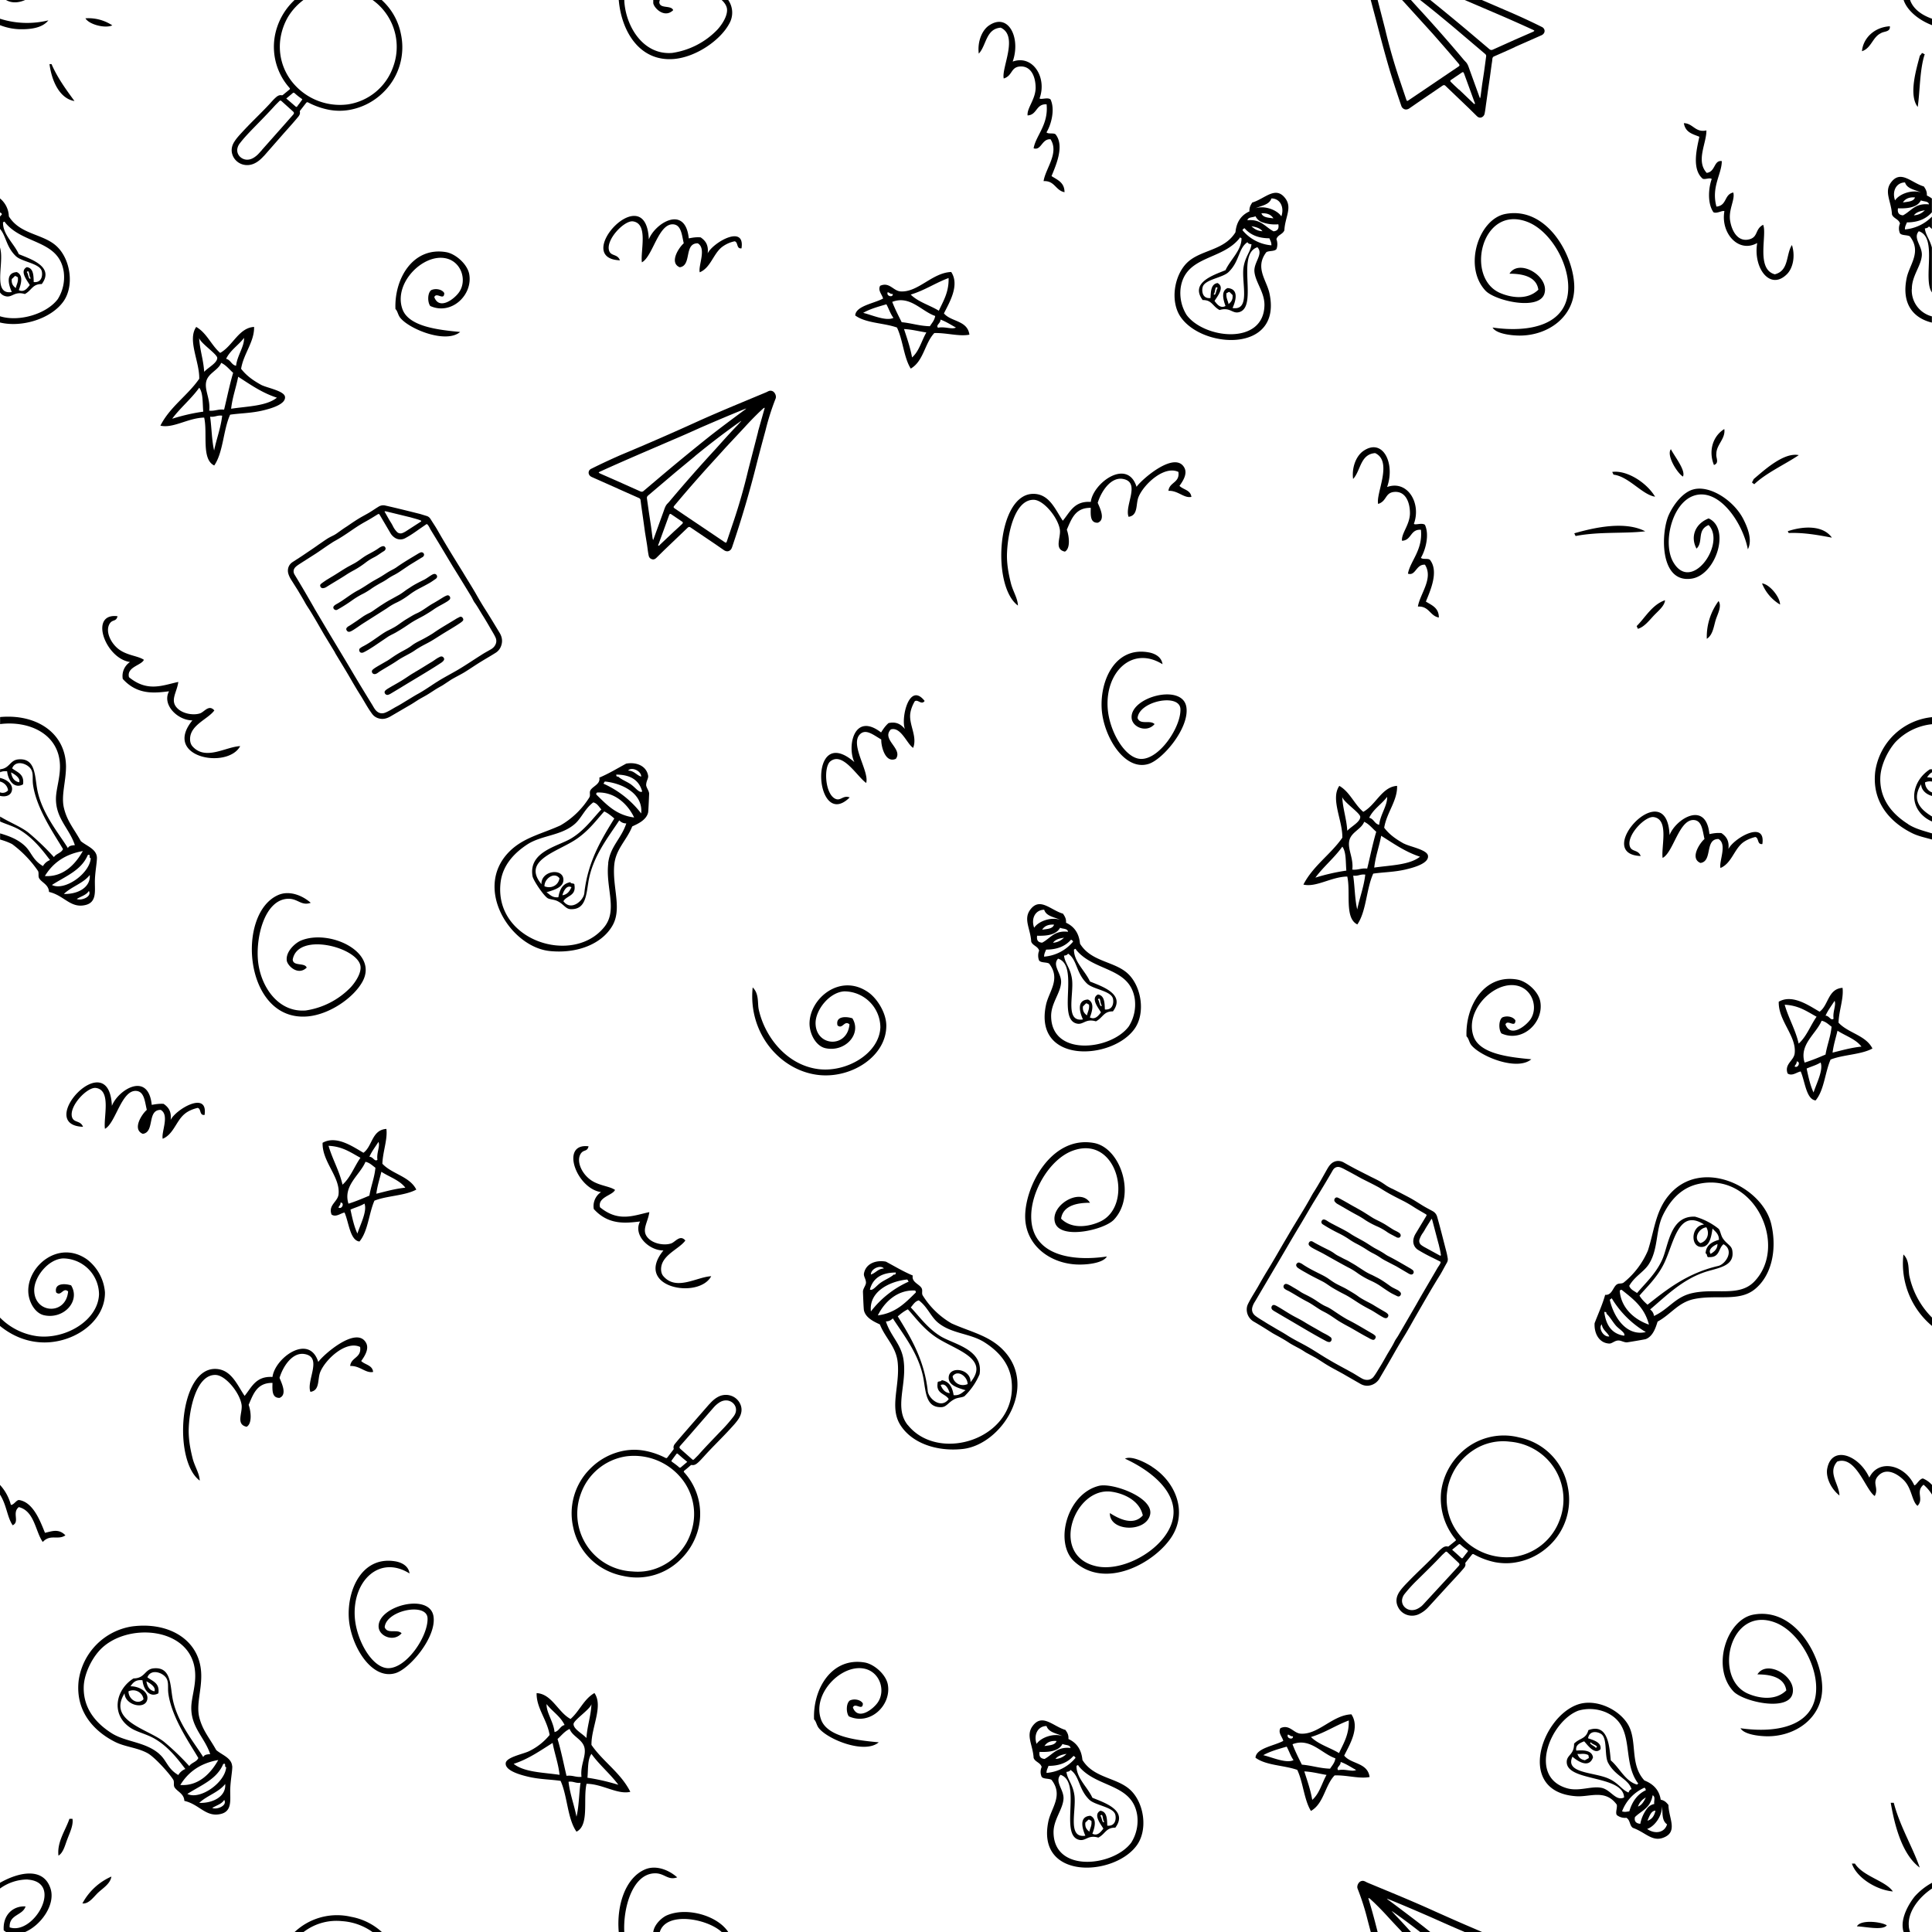 <svg viewBox="0 0 1920 1920" fill="currentColor" xmlns="http://www.w3.org/2000/svg">
  <g>
    <path
      d="M1897.6 1268.5c-1.4-6.3.4-15.6-6-21.8a80.7 80.7 0 0 0 28.4 71v-8.3a83 83 0 0 1-22.4-41Zm16.5-455.4a34 34 0 0 0 5.9 3.3v-5c-12-7.3-20.4-16.5-10.8-32 .1 6 5.4 10.2 10.8 11.6v-3.5a10.7 10.7 0 0 1-6.9-10 12 12 0 0 1 6.9-.8v-3.6a20 20 0 0 0-4.9-.6c1.4-2 2.8-3.8 4.9-5v-3h-2c-17.3 11-22.7 35.1-3.9 48.6Z" />
    <path
      d="M1896.3 819c-13-8.2-28.1-22.3-27.7-45.5.2-12.7 7.3-27 14.8-35.7a58.4 58.4 0 0 1 36.6-18.1v-7a63.4 63.4 0 0 0-56.4 54c-3.9 33 18.2 52.2 36.7 61.3 6 3 13 4.4 19.7 6.3v-6.1c-8.3-2.5-16.7-4.6-23.7-9.1Zm-10.1-612c6.7.3 12.7-.3 17-2.4a12 12 0 0 0 5.8-5.5c2.6 1.4 7.4.5 8 4-5.9-.6-10 .5-13.3 2.3-4.6 2.5-7.9 6.2-12.5 8.6-3.7-.3-5.8-2.2-5-7Zm16.9-10.8c-1.4 4.2-7 4.2-12 5 2.2-3.5 6-5.5 12-5Zm-19.8 3c-3.2-9 1-17.8 9.9-17.9 2 6.5 10 7.2 15.8 10-8.5-3-21.1 1-25.7 7.8ZM1902 214c2.2-3 6.2-4.3 10.9-5-2.7 2.6-6 4.7-11 5Zm-2 73.3c-.2-13 9.3-23 9.9-33.7.5-9.2-9.1-17-3-23.8 19 6.1 3.7 47.5 13 60.8V246c-2.1-8.1-6.3-12.4-7-19 1.8-.2 3.3-.7 4-2 1.1.8 2.1 1.6 3 2.6v-12.3a42.7 42.7 0 0 1-26.8 12.7c-.1-3.1 1.2-4.8 2-7 11.4 0 19.3-3.8 24.7-9.9h.1v-13.8a24.8 24.8 0 0 0-5-3c.2-4.3-1.4-6.6-3-9-12.4-3.6-23-17-32.7-3.9-7 9.5.4 18.7 1 31.7 1.5 4.1 6.7 4.5 8 9a12 12 0 0 0 0 9.8c1.9 2.3 7.1 1.4 9.8 3 11.8 15.2 0 27.6-3 40.6-5.9 26.9 7 40.8 24.9 45.1v-6.2a26.7 26.7 0 0 1-20-27Zm11 1182c-3.7.3-6.5 6.9-8.6 6.8-8.9-20-35.2-27-44.7-7.7-10.3-22.6-37.3-32.4-41.8-9-1.6 8 3 19.5 12.1 26.8-.2-11.3-12-22.7-2.2-33.7 18.6-6.5 28.3 28.5 37.3 34.2 4.3-8-2.8-12.6 3-19.5 7.6-9 18.6-3.5 26 3.9 8 8.2 7.8 20.8 13.5 25.4 6.7-6.9-2.3-14 6-21a41 41 0 0 1 8.4 9.8v-9.6a24.9 24.9 0 0 0-9-6.4ZM1898.2 0h-6.4c3.4 10.4 15 20 28.2 25v-6.4c-10.4-3.7-18.7-9.7-21.8-18.6Zm-1.2 1914.4c-1.5-13.8 9.4-28.5 23-37.6v-5.7a64.5 64.5 0 0 0-17.2 13.6c-6 7.5-13.4 20.6-11.8 31.7.1 1.2.4 2.4.8 3.6h6.4c-.7-1.8-1-3.6-1.3-5.6Zm12.8-1861.6c-.3 1.5-1.6 1.7-2 3-3.2 12.5-11.3 38.3-2 50.5 2.3-15.4 1.9-37.2 7-52.5-1.3 0-1.4-1.2-3-1ZM1879 1791.6c4 23.2 11.4 51.4 28.8 64.4-6.6-19.5-19.7-41-25.8-64.4h-3ZM1850.4 50.9c9.3-3 10.5-14 18.8-17.9 3.1-2.1 9.6-1 8.9-6.9-15.9 1-26.6 12.2-27.7 24.8Zm-5 1863.5c8.3.2 25.6 4.3 29.7-1-5.3-3.6-26.2-6-29.7 1Zm-2-62.4h-3c4.5 13.8 24 26.2 40.7 27.7-7.2-10.6-29.4-14.8-37.7-27.7Zm-22.2-806c1-7.9 3.2-14.5 4.9-21.7 8 5.2 18.1 8.3 23.8 15.8-10.5 1.1-19.4 3.7-28.8 6Zm-7-36.6c2.4-5.5 6-10 9-14.8 1.8 4.2-2.1 11-1 17.8-2.9 2.3-4.3-3.1-8-3Zm0 38.6c-6.7 2.9-13.5 5.7-20.8 8-5.6-18 11.4-28.4 16.9-41.6 4.3.9 6.8 3.7 9.9 5.9-1 10.3-4.4 18-6 27.7Zm-11.9 37.7c-3.3-7-5.1-15.4-6.9-23.8 4.5-2 9.8-3.4 13.9-6 3 7.5-4.4 21.4-7 29.8Zm-14.8-48.6c-3.3-14.2-10-25-13.9-38.6 14 .6 22.3 6.8 31.7 11.9-6.1 8.7-10 19.8-17.8 26.7Zm-4 22.8c.5-1.9 2.2-2.5 2-5 4.1-.2 1.8 7-2 5Zm43.6-43.6c.4-12 5.3-24.1 4-34.6-14.6 1-13.8 17.2-22.8 23.7-10-5.6-26.8-17.9-40.6-9.9-.6 19 18 34.2 15.8 51.5-1 7.3-10.4 10.4-7 19.8 4.5 3 9-1.3 13-2 4.3 9.7 5.4 27.6 14.8 28.8 8.5-10 9.3-27.7 14.9-40.6 12.5-5 30.2-4.8 41.6-11-6.5-13.2-24.2-15.3-33.7-25.7Zm-84.6 588.3c-26.6 4.9-42.2 52.4-19.8 76.3 9.6 10.1 53.2 20.1 58.5 3 5.3-17.3-25.2-35.4-34.7-19.9 10.7 0 26.7 1.8 28.7 15.9-11.5 11.3-29 7.3-38.6 3-34.3-15.7-17.7-87.8 27.7-70.4 21.9 8.4 40.8 39.5 40.6 65.4-.2 37.5-38.7 44.9-75.2 39.6 3.5 6.1 17.8 7.9 26.7 8 28.3.1 54.3-18.4 54.5-47.6.2-31-26.6-81-68.4-73.3Zm21.3-1332c-19.1-5.1-7.4-39.4-11.6-49.2-8.2 4.2-4.8 12-13.6 14.4-11.2 3-17.3-7.6-19.1-17.8-2.2-11.4 5.1-21.7 3-28.7-9.3 2-6 13-16.7 14-5.4-19.7 5.3-32.2 5.3-45.2-8-1.2-6.2 10.7-15 11.7-11-12-.1-29.4-.3-42.2-11 2.5-13.3-7.1-22.4-7.2 1.6 9.5 9 10.8 15.4 13.5-2.3 11-7.9 31.8 3.2 41.6 2.2 1.3 7.2-1.3 9.1.4-3 8-4.7 23.8 1.7 33 3.2 1.8 9.2-2.2 10.9-1-3.9 21.6 13.9 42.1 32.6 31.6-4.2 24.5 12.6 47.8 29.5 31 5.9-5.8 8.6-17.8 5-29-6.1 9.4-2.7 25.5-17 29.1Zm12.9 255.4.9 1.7c15-.6 29 2 42.9 4.6-8.3-11.9-27-12-43.8-6.4Zm-33.4 745.7c-15.2 15.6-38.8 5.9-62.5 11.6-16.3 4-22.5 15.8-37.1 22.5-.4-3.3-2-5-3.8-6.5 15.5-13 32.7-30.8 57.2-38 13.4-3.8 27-6.1 24.4-20.8-.8-4.9-5.5-6-9.4-11.9-2-3.1-2.5-7.6-4.1-9.4a66.3 66.3 0 0 0-23.5-12.1c-25-1.1-26.3 29-32.7 42.9-6.3 14-17.2 23.7-24.9 33-2.9-2.1-6.4-3.3-7.8-7.1 5.2-9.3 14.4-13.8 19.3-21.3 9.7-14.8 6.8-33.4 14-48.6 6.4-13.3 16.8-26.8 34.2-31.1 56.7-14 91.3 61.2 56.7 96.8Zm-36.5-37.4c0 5-3.2 7.6-6.8 9.8-3-4.3 2.8-8.2 6.8-9.8Zm-11-16.6c3.7 6.7.3 14-6 15.7-7.5-4.2-1.5-15 6-15.7Zm-4.6 19.5c8-.4 9.5-10.5 10.7-18.3 2.6 3.1 6.3 5 6.4 11.2-7.5 2.1-13 5.8-13.3 13.6 2 0 .7 4.3 3.4 3.6 10.9.5 9.2-8.8 14.4-12.8 11.2 6.3 1.9 20-5.3 21.6-31.6 7.3-52.7 24.8-70.2 38.5-3-2.6-5.8-5.4-8-9 6.4-7.8 17.9-18 24.9-33 9.5-20.4 14-53.9 39.3-37.7-13.4 1.2-13.8 22.8-2.3 22.3Zm-81.5 43.8c.2-.8.7-1.2 1.9-1.2 11.1 8.9 22.7 17.2 27.1 34.6-14-4.8-27.6-16.1-29-33.4Zm-9.8 9.2c-.2-1.3 1.6-1.1 1.7-2.2a97.3 97.3 0 0 0 34 33.8c-19.8 4.5-32-15.6-35.7-31.6Zm14.2 35.2c-11.5-1.6-18-9.5-19.8-23.6 1.2 0 2.4 0 2.2 1.8 3.2 2.6 6 7.9 9.4 11.8 3.4 3.8 9.7 7.1 8.2 10Zm-22.3-11.3c1 6 5.4 7.6 7.5 12-5.7 1-11.2-8.2-7.5-12Zm66.3-127.8c-12.9 15.7-14.1 34.7-20.4 54.4a82.3 82.3 0 0 1-24 31.8c-2 1.6-4.6.5-6.8 1.9-4 2.6-4.8 11-11.7 10.4-2.8 10-7 18.9-10.5 28.2-.6 9.6 4.1 19.6 14.4 20.2 2.8.2 5-2.6 8.6-3 2.9-.4 6.1 2 9.2 1.8.7 0 17.3-2.8 18.6-3.2 7.5-2.8 10.2-12.4 11.8-17.4 13.4-7.3 20.3-19 36.2-22.4 22-4.6 44.2 2.8 59.8-9.3 17-13.2 23-39.2 17-65-8.8-37.8-70.4-67.3-102.2-28.4Zm59.6-344.6c1-8.6-2.5-12.7-7-15.8-4.7-.4-8.2.3-11.9 1-3.4-33.9-33.5-15-39.6 1-2.7-62-77.5 19-28.7 20.8-2.6-6.8-9.2-3.7-10.9-10-2.9-11 15.3-29.8 23.8-28.7 15.6 2.2 7.3 29.5 8.9 40.6 10.9-5.6 16.5-39.5 31.7-37.6 7.4 1 8 10.4 9.9 18.8-4.8 4.1-14.8 19.3-4 23.8 12.3-1.6 4-23.9 17.9-23.8 9 5.2.3 22.2 2 28.8 10.7-4.5 13.3-17.7 21.7-24.8 3.3-2.7 8-4.8 12.9-6 3.8.9 1.6 7.7 7 7 3.7-24.6-28.9-5.4-33.7 5ZM1743 476c-1 .9-.7 2.3-1.9 3 .5 1.7 1.6 1.2 2.2 2.3 11.6-11.2 31.4-20.2 44.3-29-15-3.1-34.8 15.4-44.7 23.7Zm8.1 103.8a43 43 0 0 0 17.9 21c0-7.5-10.6-20.4-17.9-21Zm-69.1-93.2c-10.6 3.4-19.2 15.7-23.3 24.5-8.2 17.2-9.9 68.4 22 64 24.6-3.2 39.4-50 17.3-59.9-14.5 5.8-17.9 19.4-12 30 7.1-6.7 0-18.4 12-23.4 17.6 18.1-17.1 68.3-35.2 36.7-10.6-18.6-1.5-57.9 20-65.7 24.9-9 49 26.2 54.2 53.1 4.8-9.3-.3-21.9-4.8-30.6-9.9-18.7-34-33.8-50.1-28.7Zm31.6-60.2c-10.8 6.5-16.2 21-10.3 35.7 5.7-2 1.7-7.3 2.4-11-.1-9.2 9.3-15 7.9-24.7Zm-17.3 208.4c5.9-3.8 6.8-12.3 8.7-18.5 1.8-6 6.4-13.6 2.9-19a60 60 0 0 0-11.7 37.5Zm-59.4 1182.8c7.8-2.6 15.2-13.6 14.7-22.6 1 6.4-.5 14.1 5.1 18-2.5 8.5-12.1 10-19.8 4.6Zm8.3-18.3c-1.3 6-4.1 9-8 10.1 2-4.5 3.6-9.9 8-10Zm-20.4 6.5c3.5-3.6 7.9-5.8 11.4-9.4 2.8-2.7 5.1-6.4 6.2-12.3 3.1 1.5 1 5.9 1.6 8.7-2.7.5-5 1.9-6.8 4a37.1 37.1 0 0 0-7.1 15.7c-4.8-.5-6.1-3-5.3-6.7Zm10.8-19.5c-2 4.2-4.2 7.8-7.8 9 1.7-4.6 4.5-7.1 7.8-9Zm-16.4 13.8c-2.3.2-4.3 1-7.2 0a41.6 41.6 0 0 1 22.2-23.5c1 .5 1.2 1.5 1.4 2.5-7.4 3.5-13.2 10-16.4 21Zm-38-68.6c.2 2 8.8 3.6 4.6 5.5-.7-1.8-7.8-4.2-4.6-5.5Zm1.9 15c-1-7.4-10-7.3-16.6-6.8-1.2-5.8 4.2-7.7 7.8-9.2 3 3 10.3 14.1 16.3 7.8 1-6.4-5.7-8.6-12.4-10.8 1.4-8 9-6.7 12.7-4.5 6.9 4 3.3 21.5 7.2 28.8 7.2 13.6 20.1 15.8 23.3 26.3-1.4.3-2.3 1.5-3 3.3-7.2-3-10-9.8-20.6-14.2-14.4-6.1-42.8-5-35.1-21.4 3.8 3.3 16.2 12.7 20.4.7Zm-4.4.8a110 110 0 0 0-3.6 2c-4.8-.8-6.4-3.4-7.5-6.3 3.7.5 6.4-1 11 1.2-.3 1.2.9 1.6.1 3Zm13.2 29.5c-10.4-2.3-22.7 4-35.1.2-38.6-11.6-15.8-66.6 11.8-77a41 41 0 0 1 27.4 1.7c30 13.4 15 46.8 31.4 69.9 1.1.5.3 1.2-.5 1.9-11.7-3.2-17.3-16.6-26.1-24-1.4-12.8-2.2-37.6-22.3-30.1-2.4 9-8.6 7.7-14.2 13.4.1 11.4-7.5 11-7.3 18.5.5 19.5 56.2 12.5 57 35-8.2 4-13-7.4-22.1-9.5Zm58.5 11.7c-1.3-8.6-6.3-15.2-16.2-19.1-14.8-16.1-6.8-38.6-16-55.1-9-15.7-32.2-26.4-49.9-20.5-36.7 12.3-62.4 87.5-1.5 91.3 13.4.8 28.6-7.2 39.9 8.3.8 3-1.6 7.9.1 10.4a13 13 0 0 0 9.5 2.7c4 2.4 2.9 7.5 6.4 10 12.3 4.3 19.1 14 30.2 9.8 15.2-5.7 5.3-19.6 5.2-32.5-1.8-2.2-3.5-4.4-7.7-5.3Zm22.1-1314.9c3-6-8.2-19.8-12-27.2-4.7 6.2 6.5 24 12 27.2Zm-46 148.6 1.2 2.7c6.1-1.6 11.3-8.3 15.7-13 4.5-4.8 10.8-9.6 11.3-15.4-12.9 4.4-19.7 17.3-28.2 25.7ZM1602.2 469l1.3 2.7c15.2 1.8 28.5 20 41.3 21.9-8.6-14.3-28.3-26.6-42.6-24.6Zm-37.7 61 1.3 2.7c23.7-4.6 48.7-2.2 69.2-4.7-19.3-10-48-4.5-70.5 2Zm-68.3-317.4c-26.7 4.9-42.3 52.4-19.9 76.3 9.6 10.1 53.2 20.1 58.5 3 5.3-17.3-25.2-35.4-34.7-19.9 10.7 0 26.7 1.8 28.7 15.9-11.5 11.3-29 7.3-38.6 3-34.4-15.7-17.7-87.8 27.7-70.4 22 8.4 40.8 39.5 40.6 65.4-.2 37.5-38.7 44.9-75.2 39.6 3.5 6.1 17.8 7.9 26.7 8 28.3.1 54.3-18.4 54.5-47.6.2-31-26.6-81-68.3-73.3Zm11.8 760.9c-32.9-5.8-51.8 26.1-50.6 56.4 2.4 2.2 2.5 6 5 9 9.4 11.2 45.3 25.7 59.4 13.8-21-2-51.2-5-57.4-22.8-9-25.4 20-54.8 42.5-50.5 16 3 22 22 14 33.7-5 7-19.9 18.2-24.8 5 2.1-5.5 9.8 4 9.9-4-2-3.6-8.3-5.1-13-3-3.7 2.7-3.8 12-.9 15.9 21 9.5 42.4-11.1 38.6-31.7-1.8-10-13.4-20.2-22.8-21.8Zm-91-375.6c4.2-10.5 13.3-30 4-41.6-2-1.7-7.3 0-8.9-2 4.4-7.3 8.7-22.6 4-32.7-2.9-2.4-9.5.5-11-1 7.6-20.6-6.4-43.9-26.6-36.6 8.3-23.5-4.3-49.4-23.8-35.7-6.8 4.8-11.5 16-10 27.7 7.7-8.2 7-24.6 21.9-25.7 17.9 8.3.5 40.1 3 50.5 8.7-2.7 6.7-11 15.8-11.9 11.6-1.1 15.7 10.5 15.8 20.8.1 11.6-8.8 20.5-7.9 27.7 9.6-.3 8.1-11.7 18.8-10.9 2 20.3-10.6 30.9-12.9 43.6 7.7 2.6 8-9.5 16.9-8.9 8.7 13.7-5 29-7 41.6 11.2-.6 11.9 9.3 20.8 10.9.1-9.6-7-12.2-12.8-15.8Zm-51.3 264.3c1.3-11.5 4.9-20.8 6.9-31.6 12.2 7.6 23.7 15.9 38.6 20.8-10.5 8.3-29.1 8.4-45.5 10.8Zm-7 1c-6-.7-9 1.6-14.8 1 1.4-11.4-4.8-20.1-3-28.7 1.8-8.6 12-11.3 14.8-18.8 5 2.3 8 6.5 12 9.9-3.5 11.7-6 24.4-9 36.6Zm-9.9 40.6c-2.4-10-2.4-22.6-4-33.6 5 .7 7-1.7 12-1-1.5 12.7-5.6 22.8-8 34.6Zm-9.9-78.2c-.7-12.1-4.4-21.4-5-33.7 1 5 17.7 15.9 17.9 19.8.2 5.1-8.8 9.5-12.9 13.9Zm-31.7 46.6c8.1-11 18.8-19.6 26.8-30.8 4 5.3 3.2 15.3 4 23.8-11 1.6-21.1 4-30.8 7Zm71.3-80.3c.5 8.4-6.8 17.6-7.9 27.8-4.7-1-5.3-6-9.9-7 4.1-8.7 12.3-13.4 17.8-20.8Zm16.9 46.6c-8.9-4.9-15-9.6-19.8-15.9 2.4-15 13.3-26.9 12.8-41.6-15 .9-21.1 19-33.6 25.8-9-7.6-13.3-19.8-23.8-25.8-9 13 3.4 34.5 3 51.5-11.7 16.8-29 27.8-38.7 46.6 12.8 3 27.6-7.7 43.6-8 3.6 15.7-3 41.3 10 47.6 9-13 8.9-35.3 15.8-50.5 10.3-1.5 20.2-1.4 31.7-4 7.8-1.8 23.9-6 22.7-13.8-.8-6-18.2-9-23.7-12Zm-65.5 920.7c-2.5-2.7 2.8-4.5 2.4-8.2 5.7 2 10.4 5.3 15.4 8-4 2.1-11.2-1.4-17.8.2Zm-27-33c13.9-4.2 24.3-11.5 37.5-16.4.4 14-5.2 22.7-9.7 32.4-9.1-5.5-20.4-8.6-27.9-16Zm19 31.5c-10.4-.3-18.3-3.2-28.1-4-3.3-6.6-6.6-13.1-9.3-20.3 17.5-6.8 29 9.4 42.6 14-.6 4.4-3.2 7.1-5.3 10.3Zm-17.8 31c-1.8-10.4-5-19.1-7.9-28.3 8 .4 14.8 2.3 22.1 3.5-4.7 8.3-7 18.6-14.2 24.8Zm-48.7-44.4c6.7-3.8 15-6.1 23.3-8.5 2.4 4.4 4 9.6 6.8 13.4-7.2 3.6-21.5-2.9-30-4.9Zm24.4-20.5c2 .3 2.7 2 5.1 1.7.6 4-6.8 2.3-5-1.7Zm56 21c5-10.2 16.1-27.8 7.2-41.1-18.8.7-32.8 20.3-50.3 19.2-7.3-.4-11-9.6-20.2-5.5-2.7 4.6 1.9 8.7 2.8 12.7-9.3 5-27 7.2-27.6 16.7 10.5 7.8 28.2 7.4 41.5 12.1 5.8 12.1 6.8 29.9 13.6 40.8 12.9-7.4 13.8-25.2 23.5-35.3 12-.5 24.4 3.6 34.8 1.6-2-14.5-18.1-12.6-25.2-21.2ZM1273.4 215c-4.6-6.8-17.3-11-25.8-8 6-2.7 13.8-3.4 15.9-9.8 8.9 0 13 8.9 9.9 17.8Zm-19.8-3c6-.4 9.7 1.5 11.9 5-5-.7-10.5-.8-11.9-5Zm11.9 17.8c-4.6-2.4-8-6-12.5-8.5-3.4-1.8-7.5-3-13.3-2.4.5-3.4 5.4-2.6 8-4a12 12 0 0 0 5.7 5.6 37.5 37.5 0 0 0 17 2.4c.9 4.8-1.2 6.7-5 7Zm-21.8-5c4.6.8 8.7 2 10.9 5-5-.3-8.2-2.3-10.9-5Zm19.8 19a41.6 41.6 0 0 1-28.7-15c.2-1 1-1.5 2-2 5.4 6.2 13.2 10 24.7 10 .8 2.2 2.1 3.8 2 7Zm-57.4 48.4c1.9-.7 1-9.4 4-5.9-1.6 1.2-1.8 8.7-4 6Zm14.8 10c-.6-3.7-2.7-6-2-11 1.3 0 1.4-1.2 3-1l3 3c.5 4.9-1.6 7-4 9Zm4 3.9c2.1-4.6 7.8-19-5-19.8-6.7 3-4.2 11.7-2 17.8-5.2 2.8-8.5-1.9-10.9-5 2.1-3.7 10.8-13.7 3-17.8-6.4.9-6.7 7.9-7 14.9-8 .9-8.9-6.8-7.8-10.9 2-7.7 19.8-9.1 25.7-14.9 11.1-10.6 9.7-23.7 18.8-29.7.7 1.4 2.1 1.9 4 2-.9 7.8-6.5 12.4-8 23.8-1.8 15.4 7.2 42.5-10.8 39.6Zm31.7-3c-.5 40.4-59.7 33.7-77.3 10a41 41 0 0 1-6-26.8c4.6-32.5 40.9-27.3 58.5-49.5.2-1.2 1.1-.6 2 0 .1 12-11.1 21.2-15.9 31.7-12 4.9-35.5 12.4-22.7 29.7 9.3-.2 9.7 6.2 16.8 9.9 10.9-3.2 12.6 4.2 19.8 2 18.6-5.9-3.5-57.6 17.8-64.4 6.2 6.7-3.4 14.5-3 23.8.7 10.6 10.1 20.7 10 33.6Zm-12-102c-1.5 2.4-3.2 4.7-2.9 9-8 3.6-12.9 10.2-13.9 20.7-11.4 18.7-35.1 17.2-48.5 30.7-12.6 12.8-16.5 38.2-6 53.5 22 32 101.4 35.9 88.2-23.8-2.9-13-14.7-25.4-3-40.6 2.7-1.6 8-.6 10-3 1.2-2.8 1.2-7 0-9.8 1.1-4.5 6.4-4.8 7.9-9 .6-12.9 8-22.2 1-31.6-9.7-13-20.3.3-32.7 4Zm-72.5 281.8c3.4-4.7 8.1-11.8 5-17.9-9.3-17.7-42.8 11.7-47.6 18.8-9-28.7-43.1-4.1-45.5 15-16.6-1.1-20.7 10.3-27.8 18.7-7.4-10.9-13.1-26.3-28.7-26.7-36.6-1-42.7 91.3-15.9 111-.2-7.2-4.7-13.6-6.9-21.9-2-8-4-17.3-4-27.7.3-21.9 7.8-56.1 26.8-55.5 9.8.4 24 17.7 25.8 29.7 1.1 8-6 19.5 5 21.8 5.8-3.2 4.1-15.7 1.9-21.8 4.6-10.5 8.3-22 23.8-21.7-.2 7.4-.6 15 6.9 14.8 8.2-3 2-15 0-19.8 3.6-11.6 13-25.6 24.7-23.8 18.7 3 1.6 26.6 6 37.7 9.8-1.4 6.9-12.6 9.9-19.8 5.3-12.7 25.6-31.5 39.6-24.8 1.5 11-9 10-9.9 18.8 9.5-.5 15.4 7.6 22.8 6-.8-6.9-8.1-7.1-11.9-11Zm-47.5 230.7c.8 9.4 15.3 14.9 22.8 6-4.6-4.5-14.3 1.2-16.9-6 1.4-16.9 42-25 42.6-8.9.6 18-21.2 50.4-39.6 49.5-15.7-.7-31.2-27.8-32.7-50.5-2.5-35.8 24.4-62.3 54.5-43.6-1-7.7-8.4-10.9-13.9-11.8-32.5-5.8-48 26.6-46.6 55.4 1.3 27 22.3 63 46.6 55.5 14.4-4.5 40.8-36 37.6-56.5-3.7-24-56.3-10-54.4 11Zm20.1 743.9c-7.5-4.8-20.4-11-26.7-7.9 33.4 15.5 61.7 42.7 41.5 74.2-14 21.9-46.7 37.7-69.6 32.8-47.6-10.2-22.3-79.7 15-74.1 10.4 1.5 27.3 7.7 30.8 23.5-9.4 10.7-23.8 3.4-32.7-2.3-.6 18.2 34.9 19.6 39.8 2.2 5-17.3-37-32.6-50.6-29.3-31.8 7.8-44.6 56.1-25 74.8 31 29.1 80.6 1.8 97.3-24.3 15.7-24.6 4-54.3-19.8-69.5Zm-20.5 373.7c-17.6 23.7-76.7 30.4-77.2-10-.2-12.8 9.3-23 9.9-33.6.5-9.2-9.1-17-3-23.8 21.3 6.9-.8 58.6 17.8 64.4 7.3 2.3 9-5.2 19.8-2 7.1-3.7 7.5-10 16.9-9.9 12.8-17.2-10.8-24.8-22.8-29.7-4.7-10.5-16-19.6-15.8-31.7.9-.6 1.7-1.2 2 0 17.6 22.2 53.8 17 58.4 49.5a40.8 40.8 0 0 1-6 26.8Zm-41.6-10.9c-2.4-1.9-4.5-4-4-9l3-2.9c1.7-.3 1.8 1 3 1 .7 5-1.3 7.2-2 10.9Zm14.9-10c-2.2 2.8-2.4-4.7-4-5.8 3-3.5 2 5.1 4 5.9Zm-4-10.8c-7.7 4 1 14 3 17.8-2.4 3-5.7 7.7-10.9 5 2.3-6.1 4.8-14.8-2-17.8-12.7.7-7 15.1-5 19.8-18 2.8-9-24.2-10.8-39.7-1.4-11.3-7-16-8-23.7 2-.2 3.4-.7 4-2 9.2 6 7.8 19 18.8 29.7 6 5.7 23.9 7.1 25.8 14.9 1 4 .1 11.7-8 10.8-.2-7-.4-14-6.9-14.8Zm-53.5-37.6c0-3.1 1.3-4.8 2-7 11.5 0 19.4-3.7 24.8-9.9.9.5 1.8.9 2 2a41.6 41.6 0 0 1-28.8 14.9Zm19.9-18.9c-2.7 2.6-6 4.7-11 5 2.3-3 6.3-4.3 11-5Zm-26.8-2c6.7.3 12.7-.2 17-2.4a12 12 0 0 0 5.8-5.5c2.6 1.4 7.4.6 8 4-5.9-.6-10 .5-13.3 2.3-4.6 2.5-7.9 6.2-12.5 8.6-3.7-.3-5.8-2.2-5-7Zm16.9-10.8c-1.5 4.2-7 4.2-12 5 2.2-3.5 5.9-5.5 12-5Zm-19.8 3c-3.2-9 1-17.8 9.8-17.9 2.2 6.5 10 7.2 15.9 10-8.5-3-21.1 1-25.8 7.8Zm45.5 15.8c-1-10.6-6-17.2-13.9-20.8.3-4.3-1.3-6.6-3-9-12.3-3.6-23-16.9-32.6-3.9-7 9.5.3 18.8 1 31.7 1.5 4.1 6.7 4.5 8 9a12 12 0 0 0 0 9.8c1.9 2.4 7.1 1.4 9.8 3 11.8 15.2 0 27.6-3 40.6-13.1 59.6 66.2 55.7 88.2 23.8 10.5-15.4 6.7-40.7-6-53.5-13.3-13.5-37-12-48.5-30.7Zm46.1-729c-17.6 23.7-76.7 30.4-77.2-9.9-.2-13 9.3-23 9.9-33.7.5-9.2-9.2-17-3-23.7 21.3 6.8-.8 58.5 17.8 64.3 7.2 2.3 9-5.2 19.8-2 7.1-3.7 7.5-10 16.9-9.9 12.8-17.2-10.9-24.8-22.8-29.7-4.7-10.5-16-19.6-15.9-31.7 1-.6 1.8-1.2 2 0 17.7 22.3 53.9 17 58.5 49.6a40.9 40.9 0 0 1-6 26.7Zm-41.6-10.9c-2.4-1.9-4.5-4-4-8.9l3-3c1.6-.3 1.7 1 3 1 .7 5-1.4 7.3-2 11Zm14.9-9.9c-2.2 2.8-2.4-4.8-4-6 2.9-3.4 2 5.2 4 6Zm-4-10.9c-7.7 4 1 14 3 17.8-2.4 3.1-5.7 7.7-11 5 2.3-6.1 4.9-14.8-1.9-17.8-12.7.7-7.1 15.2-5 19.8-18 2.9-9-24.2-10.8-39.6-1.4-11.4-7.1-16-8-23.8 1.9-.2 3.3-.7 4-2 9.2 6 7.7 19 18.8 29.7 6 5.8 23.8 7.2 25.8 14.9 1 4 .1 11.7-8 10.9-.2-7-.5-14-6.9-14.9Zm-53.5-37.6c0-3 1.2-4.8 2-7 11.5 0 19.4-3.7 24.8-9.9.8.5 1.8 1 2 2a41.5 41.5 0 0 1-28.8 14.9Zm19.8-18.8c-2.7 2.5-6 4.6-10.9 5 2.2-3.2 6.3-4.4 11-5Zm-26.7-2c6.7.2 12.7-.3 17-2.5 2.5-1.2 4.5-3 5.8-5.4 2.6 1.3 7.4.5 7.9 4-5.8-.7-9.9.4-13.3 2.2-4.5 2.5-7.8 6.2-12.4 8.6-3.8-.2-5.8-2.1-5-7Zm16.8-11c-1.4 4.3-7 4.3-11.8 5 2.1-3.4 5.8-5.4 11.8-5Zm-19.8 3c-3.2-8.9 1-17.7 10-17.8 2 6.5 10 7.2 15.8 10-8.5-3-21.2 1-25.8 7.9Zm45.6 15.9c-1-10.6-6-17.2-13.9-20.8.3-4.2-1.4-6.5-3-9-12.3-3.5-23-16.9-32.6-3.9-7 9.5.3 18.8 1 31.7 1.5 4.1 6.7 4.5 7.9 9-1.3 2.8-1.3 7 0 9.8 2 2.4 7.2 1.4 9.9 3 11.8 15.2-.1 27.6-3 40.6-13.2 59.7 66.2 55.7 88.2 23.8 10.5-15.3 6.6-40.7-6-53.5-13.3-13.5-37.1-12-48.5-30.7Zm13.9 198.1c-41.8-7.7-68.6 42.3-68.4 73.3.2 29.2 26.2 47.7 54.5 47.5 9 0 23.2-1.8 26.7-8-36.5 5.4-75-2-75.2-39.5-.2-25.9 18.7-57 40.6-65.4 45.4-17.4 62 54.7 27.7 70.3-9.6 4.4-27.1 8.4-38.6-3 2-14 18-15.8 28.7-15.8-9.5-15.5-40 2.6-34.7 19.8 5.3 17.2 48.9 7.2 58.5-3 22.4-23.8 6.8-71.3-19.8-76.2ZM1045 175c4.2-10.4 13.2-30 4-41.5-2-1.7-7.4 0-9-2 4.5-7.2 8.8-22.6 4-32.7-2.8-2.4-9.4.5-10.9-1 7.6-20.5-6.5-43.8-26.7-36.6 8.3-23.5-4.3-49.3-23.8-35.7-6.8 4.8-11.4 16.1-9.9 27.8 7.7-8.2 7-24.7 21.8-25.8 18 8.3.5 40.1 3 50.5 8.8-2.7 6.8-11 15.8-11.9 11.6-1 15.8 10.5 15.9 20.8.1 11.6-8.8 20.5-8 27.8 9.6-.4 8.2-11.7 18.9-11 2 20.4-10.7 30.9-12.9 43.7 7.7 2.5 8-9.6 16.8-9 8.8 13.7-5 29-6.9 41.6 11.2-.6 11.8 9.3 20.8 11 0-9.7-7-12.2-12.9-16ZM902.1 1416.2c-13.6-17-1-39.2-4-63.4-1.9-16.8-12.8-24.3-17.7-39.6 3.3 0 5.2-1.4 6.9-3 11 17 26.6 36.2 30.7 61.4 2.2 13.8 3 27.5 17.8 26.8 5-.3 6.6-4.8 12.9-8 3.4-1.7 7.9-1.5 9.9-3a66.6 66.6 0 0 0 14.9-21.7c4-24.8-25.6-29.7-38.7-37.7-13.1-8-21.4-20-29.7-28.7 2.4-2.6 4-6 8-7 8.6 6.4 11.8 16 18.8 21.9 13.5 11.4 32.3 10.7 46.5 19.8 12.4 7.9 24.6 19.8 26.8 37.6 7 58-71.9 83.3-103 44.6Zm41.6-31.7c-5-.7-7.1-4-8.9-8 4.7-2.5 7.8 3.9 9 8Zm17.9-9c-7.2 3-14-1.3-14.9-7.8 5-7 15 .3 14.9 7.9Zm-18.8-6.9c-.6 8 9.2 10.7 16.8 13-3.4 2.1-5.6 5.5-11.9 4.9-1.2-7.7-4.2-13.7-11.9-14.9-.3 2-4.4.3-4 3-1.7 10.7 7.7 10.2 11 15.8-7.7 10.3-20-.6-20.8-7.9-3.5-32.2-18.2-55.3-29.8-74.3 3-2.6 6.1-5.1 10-7 7 7.4 15.7 20 29.7 28.8 19.1 12 51.8 20.5 32.6 43.6.5-13.4-20.9-16.5-21.7-5Zm-70.4-61.4c6.5-13.3 19.4-25.5 36.7-24.7.8.2 1.1.8 1 2-10.2 10-19.8 20.4-37.7 22.7Zm28.8-35.6c1.3 0 .9 1.7 2 2a97.4 97.4 0 0 0-37.7 29.7c-2.2-20.2 19.4-30 35.7-31.7Zm-11-7c0 1.3-.2 2.4-2 2-2.9 2.9-8.5 5-12.8 8-4.2 2.8-8.2 8.7-10.9 6.9 3-11.3 11.6-16.8 25.8-16.9Zm-11.8-4c-6 .3-8.1 4.5-12.9 6-.2-5.7 9.6-10 12.9-6Zm67.3 54.6a82 82 0 0 1-28.7-27.8c-1.3-2.1.1-4.6-1-7-2.1-4.3-10.3-6-8.9-12.8-9.5-4-17.9-9.1-26.7-13.8-9.5-1.8-20 1.7-21.8 11.8-.5 2.8 1.9 5.3 2 9 0 2.8-2.9 5.8-3 8.9 0 .6.6 17.4 1 18.8 1.8 7.8 11 11.6 15.8 13.9 5.6 14 16.5 22.3 17.8 38.6 2 22.4-8 43.4 2 60.4 11 18.6 36.1 27.6 62.4 24.8 38.7-4.2 75.4-61.8 40.6-98.1-14-14.7-32.6-18.2-51.5-26.7Zm-13.5-989.5c-2.5-2.7 2.8-4.4 2.4-8.1 5.7 2 10.3 5.2 15.4 7.9-4.1 2.2-11.2-1.3-17.8.2Zm-27-33c13.9-4.2 24.3-11.5 37.5-16.4.4 14-5.2 22.7-9.7 32.5-9.1-5.6-20.4-8.6-27.9-16Zm19 31.5c-10.4-.2-18.4-3.1-28.1-4-3.3-6.6-6.6-13-9.4-20.2 17.6-6.8 29.1 9.4 42.7 14-.7 4.4-3.3 7-5.3 10.2Zm-17.8 31c-1.9-10.3-5-19-8-28.2 8 .4 14.8 2.3 22.2 3.4-4.8 8.3-7.1 18.6-14.2 24.8ZM857.7 311c6.6-3.9 15-6.2 23.2-8.6 2.4 4.4 4 9.6 7 13.5-7.4 3.6-21.6-3-30.2-5Zm24.4-20.6c2 .3 2.6 2 5.1 1.7.6 4-6.8 2.3-5-1.7Zm56 21c5-10.2 16-27.8 7.2-41.1-18.9.7-32.9 20.4-50.3 19.3-7.4-.5-11-9.7-20.3-5.6-2.6 4.6 2 8.8 2.9 12.7-9.3 5-27.1 7.3-27.7 16.8 10.6 7.8 28.3 7.3 41.5 12 5.9 12.2 6.8 29.9 13.7 40.8 12.8-7.4 13.8-25.1 23.4-35.3 12-.4 24.5 3.6 34.9 1.6-2-14.4-18.1-12.6-25.3-21.1Zm-38.8 413.1c-5.5-6.7-11-7-16.3-5.9-3.5 3.1-5.4 6.2-7.4 9.3-27-20.8-34 14.2-26.5 29.5-47-40.7-39.5 69.4-4.7 35.1-6.7-2.7-9 4.2-14.7 1.1-10-5.4-11.2-31.7-4.5-37 12.4-9.8 26.4 15 35.6 21.5 3.4-11.8-17.3-39.2-5.5-49 5.8-4.7 13 1.5 20.5 5.8-.3 6.3 3.8 24 14.5 19.2 7.3-10-14.7-19.2-5-29.2 10-3.1 16.3 14.9 22.2 18.3 4.2-11-3.7-21.9-3-32.9.3-4.2 2-9 4.6-13.4 3.2-2.2 6.6 4.1 9.8-.3-15.4-19.6-23.8 17.3-19.6 27.9Zm-39.8 927.7c-32.9-5.7-51.8 26.2-50.5 56.5 2.3 2.1 2.4 6 5 9 9.3 11.2 45.3 25.7 59.3 13.8-21-2-51.2-5.1-57.4-22.8-9-25.4 20-54.8 42.6-50.5 16 3 21.9 22 13.8 33.7-4.8 7-19.8 18.2-24.7 5 2.1-5.5 9.8 4 9.9-4-1.9-3.6-8.3-5.1-12.9-3-3.8 2.7-3.9 12-1 15.8 21 9.5 42.5-11 38.7-31.7-1.9-10-13.5-20.1-22.8-21.8Zm3.5-666c-28-19.7-59 6.3-58.5 31.7.3 10.2 6.6 21.8 15.9 23.8 19.4 4.2 36.3-14.1 26.7-29.7-6-2-17-2.4-14.8 7 5 4.4 6.8-5.6 11.9-1-2.2 24-33.4 22.2-33.7-1-.2-13.2 13.8-31.1 28.7-31.8a36 36 0 0 1 35.7 35.7c-1 26-33.4 45-61.4 41.6-31.3-3.9-53.4-31.6-59.5-59.4-1.3-6.3.5-15.6-6-21.8-4.7 46.1 28.1 83.4 66.4 87.1 32.3 3.2 66.8-19 66.4-49.5-.2-13-9.6-27-17.8-32.7ZM703.3 251.7c1-8.6-2.5-12.7-7-15.8-4.6-.4-8.2.3-11.8 1-3.5-33.9-33.6-15-39.7 1-2.7-62-77.5 19-28.7 20.8-2.6-6.8-9.2-3.7-10.9-10-2.9-11 15.3-29.8 23.8-28.7 15.6 2.2 7.3 29.5 8.9 40.7 10.9-5.7 16.5-39.6 31.7-37.7 7.4 1 8 10.4 9.9 18.8-4.8 4.1-14.8 19.3-4 23.8 12.3-1.6 3.9-23.9 17.9-23.8 9 5.2.3 22.2 2 28.8 10.7-4.5 13.2-17.7 21.7-24.8a31 31 0 0 1 13-6c3.7.9 1.5 7.7 6.8 7 3.8-24.6-28.8-5.4-33.6 5ZM670 58.6c22-2 45.8-18.7 54.5-34.7a22 22 0 0 0-.8-23.9h-6.5c3 2.8 5 5.9 5.3 9 .7 7.5-6 16.7-9.9 20.8A78 78 0 0 1 668 52.6c-28.2 2.3-45.6-25.3-47.5-50.5l-.1-2.1h-5.5c2.7 31.3 20.8 61.6 55.1 58.6Z" />
    <path
      d="M649.2 3.1c.7 4.9 11.2 15.5 19.8 7-2-5.3-13.5-1-13.8-8l.5-2.1h-6.5v3.1Zm1 1858.6c10.2-.5 13.3 7.4 22.8 4-8.7-7.7-21.2-12.3-31.7-8-19.7 8.2-28.7 35.6-26.4 62.3h5.5c-1.2-24.2 8.2-57.3 29.8-58.3Zm12.9 41.6c-5 2-12.9 9-13.9 16.7h6.5c6.3-20.7 46.8-13.5 61.5 0h6.5c-10.6-16.2-40.8-25-60.6-16.7Zm-3.8-635c-2.4-2.7-2.5-6.6-2.2-8.9 1.6-12.7 18.2-18.4 24-26.6-5.4-6.3-10 1.7-14.4 3-6.3 2-16.5.5-22-4.8-8.2-7.8-.8-15.7.6-26.4-15.6 3.3-30.5 10.3-49-4.8-2.6-10.2 12.6-11.8 14.9-17.3-6.5-4.3-18.3-4.1-26.8-12-7-6.3-11.4-16.7-7.5-23.6 3-5 6.6-1.8 8-7.7-28.6-3.6-12.2 42 12.4 45.5a16.7 16.7 0 0 0-7.2 16.8c14.7 16.3 32 14 46 12.4-7.2 13.4 8.8 28.9 23.2 28.8-30 36.8 35 49 47.5 25.6-14.4.7-34.6 14.9-47.5 0Zm-32-488.6c-4.3-3-10-5-13-8-1.6.5-1.8-.7-1.9-1.9 14.2 0 22.8 5.6 25.8 16.8-2.7 1.9-6.8-4-11-6.9Zm9.9 28.7a97.3 97.3 0 0 0-37.7-29.7c1.1-.2.7-2 2-2 16.3 1.7 37.8 11.5 35.7 31.7Zm-44.6-18.8c-.2-1.1.2-1.8 1-2 17.3-.7 30.2 11.4 36.6 24.8-17.8-2.3-27.4-12.8-37.6-22.8Zm-51.5 91.1c-.2-7.5 9.8-14.7 14.9-7.9-.9 6.6-7.7 10.8-14.9 8Zm17.8 9c1.1-4.2 4.3-10.5 9-8-1.8 3.9-4 7.3-9 8Zm12-10c.3-2.7-3.8-.9-4-3-7.8 1.3-10.7 7.2-12 15-6.2.6-8.4-2.8-11.8-5 7.5-2.2 17.4-4.9 16.8-13-.8-11.4-22.3-8.4-21.8 5-19.1-23 13.5-31.5 32.7-43.5 14-8.8 22.8-21.4 29.7-28.8 3.9 1.8 7 4.4 10 7-11.6 19-26.4 42-29.8 74.3-.8 7.3-13.2 18.2-20.8 7.9 3.3-5.7 12.7-5.1 11-15.9Zm33.6-21.8c-2.9 24.3 9.7 46.5-4 63.4-31.2 38.7-110 13.4-103-44.5C499.7 859 512 847 524.3 839c14.2-9 33-8.4 46.5-19.8 7-5.8 10.2-15.4 18.8-21.8 4 1 5.6 4.4 8 7-8.3 8.7-16.6 20.7-29.8 28.7-13 8-42.7 12.9-38.6 37.6.7 4.1 10.7 19 14.9 21.8 2 1.4 6.5 1.3 9.9 3 6.3 3.1 8 7.7 12.9 8 14.8.7 15.6-13 17.8-26.8 4-25.2 19.7-44.5 30.7-61.4 1.7 1.6 3.6 3 7 3-5 15.3-16 22.8-18 39.5Zm32.7-86.1c-4.8-1.5-6.8-5.8-13-6 3.4-4.1 13.2.3 13 6Zm5 8c0-3.8 2.4-6.2 1.9-9-1.8-10.1-12.3-13.7-21.8-11.9-8.8 4.7-17.2 9.9-26.7 13.9 1.3 6.7-6.8 8.5-9 12.9-1 2.3.4 4.7-1 6.9a82.4 82.4 0 0 1-28.7 27.7c-18.8 8.6-37.4 12.1-51.5 26.8-34.8 36.3 2 93.8 40.7 98 26.2 2.8 51.3-6.2 62.3-24.8 10.1-16.9.1-38 2-60.4 1.4-16.2 12.3-24.5 17.9-38.6 4.8-2.3 14-6 15.8-13.9.3-1.3 1-18.1 1-18.8-.2-3-3-6-3-8.9Zm-58.4 987c.8-8.5 0-18.5 4-23.8 8 11.2 18.6 19.7 26.7 30.7-9.6-2.9-19.7-5.4-30.7-7Zm-13.8-53.5c.2-4 16.8-14.8 17.8-19.8-.6 12.3-4.2 21.5-5 33.7-4-4.4-13-8.8-12.8-14Zm7.9 52.5c-5.9.6-8.8-1.8-14.9-1-2.9-12.3-5.4-25-8.9-36.6 3.9-3.5 7-7.7 12-10 2.8 7.6 13 10.3 14.8 18.9 1.7 8.5-4.4 17.2-3 28.7Zm-5 39.6c-2.3-11.9-6.4-22-7.9-34.7 5-.7 7 1.7 11.9 1-1.5 11-1.5 23.6-4 33.7Zm-62.4-52.5c15-4.9 26.5-13.2 38.7-20.8 2 10.9 5.6 20.1 6.9 31.7-16.4-2.4-35-2.5-45.6-10.9Zm32.7-59.4c5.6 7.3 13.7 12 17.9 20.8-4.6 1-5.2 6-10 7-1-10.2-8.3-19.5-7.9-27.8Zm47.6-11c-10.6 6-15 18.2-23.8 25.8-12.5-6.7-18.5-24.9-33.7-25.7-.4 14.7 10.5 26.5 12.9 41.6a60 60 0 0 1-19.8 15.8c-5.5 3-22.9 6-23.8 12-1.1 7.7 15 12 22.8 13.8 11.4 2.6 21.4 2.5 31.7 4 6.9 15.2 6.7 37.5 15.8 50.5 13-6.3 6.4-32 10-47.6 16 .2 30.8 11 43.5 8-9.5-18.9-27-29.8-38.6-46.6-.4-17 12-38.5 3-51.5ZM443.5 250.6c-32.9-5.7-51.8 26.2-50.5 56.5 2.3 2.2 2.4 6 5 9 9.3 11.2 45.3 25.7 59.3 13.8-21-2-51.2-5.1-57.4-22.8-9-25.4 20-54.8 42.6-50.5 16 3 21.9 22 13.8 33.7-4.8 7-19.8 18.2-24.7 5 2.1-5.5 9.8 4 9.9-4-1.9-3.6-8.3-5.1-12.9-3-3.8 2.7-3.9 12-1 15.8 21 9.5 42.5-11 38.7-31.7-1.9-10-13.5-20.1-22.8-21.8Zm-67.2 1366.6c.9 9.3 15.4 14.8 22.8 5.9-4.5-4.5-14.2 1.2-16.8-6 1.4-16.8 42-25 42.6-8.9.6 18-21.2 50.4-39.7 49.6-15.7-.8-31-27.8-32.6-50.5-2.5-36 24.4-62.4 54.4-43.6-1-7.8-8.3-11-13.8-12-32.5-5.7-48 26.7-46.6 55.5 1.3 27 22.2 63.1 46.6 55.5 14.3-4.5 40.8-36 37.6-56.4-3.7-24-56.3-10.1-54.5 10.9Zm-2.3-430.9c1-8 3.3-14.6 5-21.8 8 5.2 18.1 8.3 23.8 15.8-10.4 1.1-19.4 3.7-28.7 6Zm-6.9-36.7c2.4-5.5 6-10 9-14.8 1.9 4.2-2.1 11-1 17.8-2.8 2.3-4.3-3.1-8-3Zm0 38.6c-6.7 2.8-13.4 5.7-20.8 8-5.6-18 11.4-28.4 16.9-41.6 4.3.9 6.8 3.7 9.9 5.9-1 10.3-4.4 18-6 27.7Zm-11.9 37.7c-3.3-7-5.1-15.4-6.9-23.8 4.5-2.1 9.8-3.4 13.9-6 3 7.5-4.4 21.4-7 29.8Zm-14.8-48.6c-3.3-14.1-9.9-25-13.9-38.6 14 .6 22.3 6.8 31.7 11.9-6.1 8.7-10 19.8-17.8 26.7Zm-4 22.8c.5-1.9 2.2-2.5 2-5 4.1-.2 1.9 7-2 5Zm43.6-43.6c.4-12 5.3-24.1 4-34.6-14.6 1-13.8 17.2-22.8 23.7-9.9-5.6-26.7-17.8-40.6-9.9-.6 19 18 34.2 15.8 51.5-1 7.3-10.4 10.4-6.9 19.8 4.4 3 8.9-1.3 12.9-2 4.3 9.7 5.4 27.6 14.8 28.8 8.5-10 9.3-27.7 14.9-40.6 12.5-5 30.2-4.8 41.6-11-6.5-13.2-24.2-15.4-33.7-25.7Zm-21 196c3.3-4.6 8-11.8 4.9-17.8-9.3-17.7-42.7 11.7-47.6 18.8-9-28.7-43-4.2-45.5 14.9-16.6-1-20.7 10.3-27.7 18.8-7.5-11-13.2-26.3-28.8-26.8-36.5-1-42.6 91.3-15.8 111-.3-7.2-4.8-13.6-7-21.8-2-8-4-17.3-4-27.8.3-21.8 7.8-56 26.8-55.4 9.8.3 24 17.6 25.8 29.7 1.1 8-6 19.5 5 21.8 5.8-3.2 4.2-15.8 2-21.8 4.6-10.6 8.2-22 23.7-21.8-.2 7.4-.6 15 7 14.9 8-3.2 1.9-15 0-19.9 3.5-11.6 12.8-25.6 24.7-23.7 18.6 3 1.6 26.5 6 37.6 9.7-1.4 6.8-12.5 9.8-19.8 5.3-12.7 25.6-31.5 39.6-24.8 1.5 11-9 10.1-9.9 18.9 9.6-.5 15.4 7.5 22.8 5.9-.7-6.9-8.1-7-11.9-10.9Zm-60.1-417.7c-5.6 2.4-15.1 10.9-13.9 19.8.6 5 11.1 15.5 19.8 7-2-5.3-13.5-1-13.9-8 5-28 65.6-12 67.4 7 .7 7.4-6.1 16.7-10 20.8a78 78 0 0 1-44.5 22.8c-28.3 2.2-45.6-25.4-47.5-50.6-1.9-24.3 7.4-59.4 29.7-60.4 10.1-.4 13.3 7.4 22.8 4-8.7-7.7-21.3-12.2-31.7-8-43 17.7-34.9 126.5 28.7 120.9 22-2 45.8-18.7 54.5-34.7 16-29.5-33.2-52.5-61.4-40.6Zm-69.2-528.7c1.3-11.5 4.9-20.8 7-31.7 12 7.7 23.6 16 38.5 20.8-10.4 8.4-29.1 8.5-45.5 11Zm-7 1c-6-.7-9 1.6-14.8 1 1.4-11.4-4.8-20.2-3-28.7 1.8-8.6 12-11.3 14.9-18.8 5 2.3 8 6.5 11.9 9.9-3.5 11.7-6 24.4-9 36.6Zm-9.9 40.6c-2.4-10-2.4-22.6-4-33.6 5 .6 7-1.7 12-1-1.5 12.7-5.6 22.8-8 34.6Zm-9.9-78.2c-.7-12.1-4.3-21.4-5-33.7 1 5 17.7 15.9 18 19.8.1 5.1-8.9 9.5-13 13.9ZM171.2 416c8.2-11 18.8-19.5 26.8-30.7 4 5.3 3.2 15.3 4 23.8-11 1.5-21 4-30.8 7Zm71.3-80.2c.5 8.4-6.8 17.6-7.9 27.7-4.7-.9-5.3-5.9-9.9-6.9 4.2-8.7 12.3-13.5 17.8-20.8Zm16.9 46.6c-8.9-4.9-15-9.7-19.8-15.9 2.4-15 13.3-26.9 12.9-41.6-15.2.8-21.2 19-33.7 25.8-8.9-7.7-13.3-19.8-23.8-25.8-9 13 3.4 34.4 3 51.5-11.6 16.8-29 27.7-38.6 46.6 12.7 3 27.5-7.7 43.5-8 3.6 15.6-3 41.3 10 47.6 9-13 8.9-35.3 15.8-50.5 10.3-1.5 20.2-1.4 31.7-4 7.8-1.8 24-6.1 22.8-13.9-1-5.9-18.3-8.8-23.8-11.8Zm-73.2 1400.4c13.2-8.6 29.2-14.3 35.6-29.7 3.5-1.6.6 3.4 3 3-1 15.3-25.9 33-38.6 26.7Zm11.8 8.9c7.6-7.3 19.3-10.4 25.8-18.8 1 11.8-11.2 19.2-25.8 18.8Zm13 5c4-2.6 9.4-3.8 11.8-8 3.5 5.8-7.5 10.1-11.9 8Zm-31.8-22.8c7.9-13 20-21.7 37.7-24.8-7.3 13-19.4 26.1-37.7 24.8Zm-33.6-103c3.6 1.9 9.6 5.8 7.9 9.9-5-1-7.2-4.8-8-10Zm-17.9 9.9c7-3.1 14.2 1.5 14.9 7.9-5.5 6.1-15 .2-14.9-8Zm18.8 7c.5-6.6-7.9-12-16.8-12 2.4-3.5 5-6.8 11.9-6 .9 9 7 17.8 15.8 13 1.5-10.4-5.9-12-10.9-15.9 3.4-8.9 15.5-4.8 18.9 1 2.6 4.5 1 9.2 2 15.8 3.6 24 21.6 49.4 29.7 63.4-1.7 4-6.8 4.5-9 8a250.2 250.2 0 0 0-24.7-23.8c-16-13.1-56.9-20.7-39.6-48.5.3 12.2 21.9 17 22.7 5Zm12 55.4c-14-12.4-33.4-11.8-47.6-20.8-13-8.3-28.1-22.4-27.7-45.6.2-12.6 7.3-27 14.8-35.6 26-30.2 94.7-25.2 96 22.7.4 12-3.7 23.3-3.9 32.7-.3 20.2 13.3 30 18.8 46.6-3 .3-6 .5-6.9 3-8.2-13.5-26.6-35-30.7-59.5-2.2-13.3-1.7-30.5-18.8-28.7-8.9 1-8.3 9.9-19.8 10-17.4 10.8-22.8 35-4 48.4 6.8 5 17.2 6.7 25.8 12 14 8.4 23.5 21.6 29.7 29.6a14 14 0 0 0-7 6c-10.8-6.3-11.4-14.4-18.8-20.8Zm72.2 11.9c-.6-8.2-10.1-11-15.8-15.9-6.8-12.2-13.6-19.5-16.9-32.7-3-12.5 2.2-26.2 2-41.6-.3-34.6-31.6-53.7-69.3-48.5a63.4 63.4 0 0 0-52.5 53.5c-3.9 33.1 18.2 52.3 36.6 61.4 9.8 4.8 21.8 5.5 31.7 10.9 7.1 3.8 22.2 20.6 25.8 26.7 1 1.9 0 5.1 1 7 2.3 4.4 9.6 6.3 9.9 13.8 15.1 3.4 21.5 16.8 36.6 12.9 10.5-2.7 9-13.2 9-21.8-.2-9.3 2.3-21 2-25.7ZM191.1 741.5c-2.3-2.8-2.4-6.6-2.1-9 1.6-12.7 18.2-18.3 24-26.5-5.5-6.3-10 1.7-14.4 3-6.3 2-16.5.5-22.1-4.9-8.1-7.8-.7-15.7.7-26.4-15.6 3.3-30.5 10.4-49-4.7-2.6-10.2 12.5-11.8 14.8-17.3-6.4-4.3-18.2-4.2-26.8-12-7-6.4-11.3-16.7-7.4-23.6 2.9-5 6.6-1.8 8-7.7-28.6-3.6-12.3 42 12.4 45.5a16.7 16.7 0 0 0-7.2 16.8c14.7 16.3 32 14 46 12.3-7.3 13.5 8.8 29 23.2 28.9-30 36.8 35 49 47.5 25.6-14.5.6-34.6 14.9-47.6 0ZM169.6 1113c1-8.7-2.4-12.8-7-16-4.6-.3-8.2.4-11.8 1-3.5-33.8-33.6-14.8-39.6 1-2.8-62-77.5 19.1-28.7 20.8-2.6-6.7-9.3-3.6-11-9.9-2.8-11 15.4-29.9 23.8-28.7 15.7 2.2 7.3 29.5 9 40.6 10.8-5.6 16.5-39.5 31.6-37.6 7.5 1 8 10.4 10 18.8-4.8 4-14.9 19.3-4 23.8 12.2-1.6 3.9-23.9 17.8-23.8 9.1 5.1.4 22.1 2 28.7 10.8-4.5 13.3-17.7 21.8-24.7 3.3-2.8 7.9-4.8 12.9-6 3.8.8 1.5 7.7 6.9 7 3.7-24.7-28.8-5.4-33.7 5Zm-87.7 778.6c6.4.8 11.2-6.6 15.8-10.9 4.8-4.4 12-8.8 13-15.8a60 60 0 0 0-28.8 26.7Zm3-1873.4c3.7 6.3 19.9 10.3 26.7 7a43.1 43.1 0 0 0-26.7-7Zm19.4 1266.1a45.8 45.8 0 0 0-17.8-32.7c-28-19.7-59 6.3-58.4 31.7.2 10.2 6.5 21.8 15.8 23.8 19.5 4.2 36.3-14.1 26.8-29.7-6-2-17-2.4-14.9 7 5 4.4 6.9-5.5 11.9-1-2.1 24-33.4 22.2-33.7-1-.2-13.2 13.8-31.1 28.7-31.8a36 36 0 0 1 35.7 35.7c-1 26-33.3 45-61.4 41.6a63.8 63.8 0 0 1-37-18.5v8.3c11 9 24 14.8 38 16.1 32.2 3.2 66.7-19 66.3-49.5Zm-22-438.5c-7.3 13-19.4 26-37.7 24.8 7.9-13 20-21.7 37.7-24.8Zm7.9 7c-1 15.3-25.9 33-38.6 26.7 13.2-8.6 29.2-14.4 35.6-29.7 3.5-1.6.6 3.3 3 3Zm-26.7 35.6c7.5-7.3 19.2-10.5 25.7-18.8 1 11.8-11.2 19.2-25.7 18.8Zm12.8 5c4-2.6 9.5-3.8 12-8 3.4 5.8-7.6 10-12 8ZM19 777.4c-5-.9-7.2-4.7-8-9.8 3.7 1.9 9.7 5.8 8 9.9Zm18.8 88.2c1 1.9 0 5.1 1 7 2.3 4.4 9.6 6.3 9.9 13.8 15.1 3.4 21.5 16.8 36.6 12.9 10.5-2.7 9-13.2 9-21.8-.2-9.3 2.3-21 2-25.7-.7-8.2-10.2-11-16-15.9-6.7-12.2-13.5-19.5-16.7-32.7-3.1-12.5 2-26.2 2-41.6-.4-33.4-29.6-52.3-65.5-49v7c28-3.6 58.6 9.2 59.5 41 .3 12-3.8 23.3-4 32.7-.3 20.2 13.4 30 18.8 46.6-2.9.3-6 .5-6.9 3-8.2-13.6-26.6-35-30.7-59.5C34.5 770.1 35 753 18 754.7c-8.3.9-8.3 8.9-17.9 9.8v3c1.7-.9 4-1.3 7-1 .9 9 7.1 17.8 15.8 13 1.5-10.4-5.9-12-10.8-15.9 3.3-8.9 15.4-4.8 18.8 1 2.6 4.5 1 9.2 2 15.8 3.6 24 21.6 49.4 29.7 63.4-1.7 4-6.8 4.5-9 8A250.2 250.2 0 0 0 28.9 828c-7-5.9-19.1-10.6-28.8-16.5v4.9c6.2 2.8 13.5 4.7 19.9 8.6 14 8.5 23.5 21.7 29.7 29.7a14 14 0 0 0-7 6c-10.8-6.3-11.4-14.4-18.8-20.8-7-6.2-15.4-9.2-23.8-11.7v6.1c4.1 1.2 8.2 2.6 12 4.6a112 112 0 0 1 25.7 26.7Z" />
    <path
      d="M12 784.4c.3-5.3-5.1-9.8-12-11.3v3.6c4.2 1 7.5 4.4 8 8.7a7 7 0 0 1-8 2v3.5c5.7 1.4 11.5-.3 12-6.5Zm57 1023.1c-3.8 11.3-12.5 23-10.9 36.6 5-3 6.6-10.8 9-16.8 2.3-6.1 6-13.7 4.9-19.8h-3ZM26.6 270.4c3-3.4 2 5.2 4 6-2.2 2.7-2.4-4.8-4-6Zm-10.9 15.9c-2.4-1.9-4.5-4-4-9 1.1-.9 2-1.9 3-2.9 1.7-.3 1.8 1 3 1 .7 5-1.3 7.2-2 10.9Zm47.6 12.9c10.5-15.4 6.7-40.7-6-53.5-13.3-13.6-37-12-48.5-30.7A24 24 0 0 0 0 197.2v13.9c.8.4 1.7.8 1.9 1.9L0 215.2v12.3c6 6.7 6.1 17.8 15.7 27 6 5.8 23.9 7.2 25.8 15 1 4 .1 11.7-8 10.8-.1-7-.4-14-6.9-14.8-7.7 4 1 14 3 17.8-2.4 3-5.7 7.7-10.9 5 2.3-6.2 4.8-14.8-2-17.9-12.7.8-7 15.2-5 19.8-18 3-9-24.1-10.8-39.6-.2-1.7-.5-3.2-.9-4.7v44.7a9 9 0 0 0 4.9 3.6c7.2 2.3 8.9-5.2 19.8-2 7-3.7 7.4-10 16.8-9.9 12.8-17.2-10.8-24.8-22.8-29.7C14 242.1 2.7 233 3 221c.9-.6 1.7-1.2 2 0 17.6 22.2 53.8 17 58.4 49.5a41 41 0 0 1-6 26.8C46.3 312 19 320.2 0 314.3v6.2c21.8 5.3 51.2-3.8 63.3-21.3ZM49.2 63.7c2.3 17.6 10.5 34.4 24.8 36.7-8.4-11.5-16.8-22.9-22.8-36.7h-2Zm-30.7 1434c15.8 3.7 16.6 24.3 24 34.7 7.6-8.2 15-1.5 22.5-6.6-6.7-7-13.5-4-20.3-2.5-4.3-10.4-11.4-30.7-26-32.6-2.6.2-5.3 5.2-7.9 4.8A47 47 0 0 0 0 1475.7v9.6c6.8 10.8 7 22.3 12.6 30.5 7.3-3.5-.9-12.3 6-18ZM25 0H6c5.6 3.3 12.4 2.9 19 0Zm23.2 20.2A88.7 88.7 0 0 1 0 18.6V25a58 58 0 0 0 18.5 4c9.9.3 23.4-.5 29.7-9ZM27.4 1867.9c36.3 2.5 6.2 55.6-17.8 47.5-.7-13 12.9-11.6 15.8-20.8-12-.8-22.8 8.1-21.7 23.8L6 1920h19c15.8-6.8 30.4-27.3 25.2-43.2-7.1-21.8-32-16.1-50.2-5.7v5.7a47 47 0 0 1 27.4-9ZM333 648.6l-11-18.1c-4.4-7.6-8.7-15.2-13.3-22.7-1.8-3-4-6-5.6-9-2.3-4.2-4.8-8.2-7.2-12.3l-6.7-10.6a25 25 0 0 1-2.6-5.6c-1.4-4.8.3-9.4 4.6-12 4-2.6 8-5.1 11.9-7.8 4.4-3 9-6 13.4-9.2 3-2 6-4.2 9-6.1 2.1-1.3 4.3-2.3 6.4-3.4 2.1-1.1 4-2.6 6-4a119 119 0 0 1 6.9-4.7c4.8-3.3 9.6-6.6 14.7-9.5l6.3-3.5c3.5-2 6.8-4.4 10.3-6.5a8.7 8.7 0 0 1 6.8-1.2c11.6 2.6 23.1 5.5 34.7 8.4l6.5 2c1.6.5 2.8 1.5 3.7 2.9 2.4 3.9 5 7.6 7.3 11.7 8 14 16.5 27.7 25 41.4 4.1 6.9 8.4 13.6 12.4 20.5 3 5.3 6.1 10.6 9.4 15.8 5 7.8 9.7 15.7 14.5 23.6 2.7 4.4 3.4 9 1.3 14a13 13 0 0 1-5.4 6.2c-4.7 3-9.5 5.7-14.2 8.6-5.6 3.4-11 7.2-16.7 10.7-4.4 2.6-9 4.8-13.3 7.4l-8 5.3-3.5 2c-4.5 2.5-8.7 5.6-13.2 8.2-2.6 1.5-5.3 2.9-7.9 4.5-3 1.9-5.9 3.9-9 5.6L388 712c-3.5 2-7.2 3.1-11.3 2a12 12 0 0 1-7.2-5c-4-5.4-7.2-11.5-10.8-17.3-3-4.7-5.8-9.4-8.6-14.2-5.5-9.7-11.4-19.1-17.2-28.8Zm-20.7-44.2 14 23.6c8.5 14.2 17.1 28.3 25.5 42.6 6 10.1 12.2 20.2 18.4 30.3 1 1.7 1.9 3.4 3.1 4.8 2.6 3 5.9 4 9.6 2.5 3.7-1.5 7-3.7 10.4-5.6 3.9-2 7.6-4.4 11.4-6.7 3.4-2 6.9-4.3 10.4-6.2 6.8-3.7 13-8.2 19.5-12.3 7-4.4 14.3-8.1 21.4-12.3 7.5-4.5 14.7-9.4 22-14 3.3-2.2 6.8-4 10.2-6 1.6-1 3-2.3 3.9-4a8 8 0 0 0 .5-7.2c-1.3-3-3.1-5.8-4.8-8.7a392 392 0 0 0-7.7-13c-2.9-4.5-5.4-9.3-8.6-13.6-1.2-1.8-2-3.8-3.1-5.7a2922 2922 0 0 0-18.8-30.6L436 539.6l-8-13.1c-1-1.7-1.6-3.5-3-5-.5-.7-1-.8-1.6-.3l-6.4 4.4c-4.5 3.2-9 6.4-13.9 9a10 10 0 0 1-9.5.5 13.5 13.5 0 0 1-5.7-5.5l-10.4-17.7c-.8-1.3-1-1.4-2.4-.6-3.7 2.3-7.4 4.6-11.2 6.7a147 147 0 0 0-10 6c-6 4-11.8 8.2-18 11.8-2.2 1.3-4.6 2.5-6.7 4-5.2 3.3-10.2 7-15.4 10.4L300 559c-1.8 1.2-3.7 2.3-5.4 3.7-3 2.4-3.7 5.4-1.7 8.6 6.6 10.8 13 21.8 19.4 33Zm95.6-90.3-2.1-.5-21.7-5.3c-.6-.1-1.2-.3-1.8-.1-.1.4 0 .6.2.8 2.1 3.6 4 7.3 6.3 10.8l1.4 2.5c1 2.2 2.3 4.2 4 6a5 5 0 0 0 5.8 1.4c1.1-.4 2.2-1 3.2-1.6l14.4-9.3c.4-.3 1-.4 1-1-.2-.6-.8-.7-1.3-.9-3-1.1-6.1-1.8-9.4-2.8Z" />
    <path
      d="M385 604.2 361.7 619c-3.7 2.3-7.2 5-11 7.3-1 .6-2 1.2-3.2 1.5-1.3.3-2.3-.2-3-1.4-.6-1-.5-2 .5-3l.8-.7c3-1.7 5.6-3.6 8.4-5.4l7-4.9c1.8-1.1 3.7-2.2 5.6-3.1 2.5-1.1 4.6-2.8 6.8-4.3 2-1.3 4-2.8 6-4 3-2 6-3.8 9.2-5.5l6.1-3.4c2.8-1.4 5.4-3.3 8-5.2 1.3-1 2.8-1.9 4.2-2.8 4.6-3.2 9.6-5.6 14.6-8.1 2.5-1.3 4.7-3.1 7.1-4.5a10 10 0 0 1 2.1-1c1.5-.4 2.6.1 3.3 1.5.5 1.2 0 2.4-1.1 3.2-2.2 1.5-4.2 3-6.5 4.3-3.7 2.1-7.4 4-11.2 6a67.7 67.7 0 0 0-8 5.1c-4 3-8.1 5.7-12.6 7.9a59.9 59.9 0 0 0-10 5.8Zm45.1 25.3c7.8-5.5 16-10 24-15l2.8-1.4c1-.5 2.1-.1 2.8.8.9 1.3 1 2.3 0 3.3-1.1 1.1-2.5 2-3.7 2.8-6 4-12.3 7.5-18.4 11.4-3.2 2-6.4 4.1-9.7 6-4 2.3-8.2 4.2-12 6.6-2.3 1.3-4.4 3-6.7 4.3-4.6 2.7-9.6 5-14 8-5.7 3.9-11.8 7.2-17.7 10.9-1.1.7-2.2 1.7-3.5 2.3-2 1-4 .2-4.4-1.8-.2-1.2.5-2 1.3-2.6 1.5-1.3 3.2-2.2 4.8-3.2l7.8-4.5c2.7-1.4 5.1-3.3 7.7-5 2.8-1.9 5.7-3.6 8.6-5.2 3.2-1.7 6.4-3.4 9.3-5.6 2.2-1.7 4.5-3 7-4.3a158 158 0 0 0 14-7.8Zm12.7-37.2 1.2-.5c1.2-.4 2.2-.1 2.9.9.7 1 .7 2.1 0 3.1l-1.8 1.5c-4.4 2.9-9.2 5-13.6 8-3.4 2.4-7 4.6-10.6 6.7-4.6 2.5-9.3 4.8-13.7 7.8-4 2.7-8 5.4-12.2 7.8-3.1 2-6.5 3.3-9.6 5.3l-13.9 9.4c-3.3 2.1-6.6 4.3-10.2 6-.5.3-1.2.4-1.8.4-1.1 0-2-.6-2.3-1.6-.4-1-.3-2 .5-2.8l2-1.4c5.1-2.5 9.8-5.7 14.5-9 3.4-2.3 6.7-4.8 10.4-6.8 2.8-1.4 5.7-2.8 8.5-4.5 2.6-1.6 5-3.5 7.6-5.2 2.1-1.5 4.3-2.7 6.4-4 2.5-1.5 5-3 7.6-4.1 3-1.4 5.9-3.3 8.7-5.2 2.2-1.5 4.4-3 6.7-4.3 3.6-2 7.2-4.3 10.8-6.5a35 35 0 0 1 1.9-1Zm-103.5 5.1c5.8-3.8 11.1-8 17-11 4.4-2.4 8.4-5.2 12.6-7.8 3.7-2.3 7.6-4.2 11.2-6.5 2.7-1.7 5.3-3.5 8.1-5 2-1.1 4-2 5.8-3.3 7-5 14.5-9.3 21.9-13.8l2-1c1.2-.4 2.4 0 3 .8.8 1.1.7 2.1-.2 3.2-.4.5-1 .8-1.4 1l-12.4 7.6-9.2 6.2a61.5 61.5 0 0 1-5.8 3.5 57.3 57.3 0 0 0-7.5 4.5 58.3 58.3 0 0 1-6 3.5c-3.5 2-7 4-10.3 6.4-2.3 1.5-4.6 3-7 4.2a86 86 0 0 0-10.6 6.3 156.3 156.3 0 0 1-15.6 9.9c-1.3.4-2.5 0-3.3-1.2-.6-1-.4-2.1.6-3 1.4-1.3 3.2-2 4.7-3l2.4-1.5Zm41.2-49.1c-2.8 1.8-5.4 3.8-8.3 5.3-3 1.5-6 3.3-8.6 5.3a89.3 89.3 0 0 1-11.5 7.6c-3 1.6-6 3.3-8.8 5.2-6.2 4-12.7 7.7-19 11.7-.8.5-1.7.9-2.6 1-1.4.4-2.6-.1-3.2-1.3-.6-1-.4-2.2.7-3 1.7-1.4 3.5-2.5 5.2-3.7l4.6-2.8c5.7-3.3 11.1-7.1 16.9-10.4l6.5-3.5c3.6-2 6.7-4.6 10.1-6.8 2.6-1.7 5.4-3 8-4.5 1.8-1 3.5-2 5.1-3.1 1.3-1 2.6-1.8 4-2.3 1.4-.5 2.6-.2 3.2.9.7 1 .5 2.1-.5 3.2-.5.5-1.1.8-1.8 1.2ZM412.2 668c5.5-3.1 10.8-6.6 16.2-9.8 2.5-1.4 4.7-3.3 7.3-4.7l2-1c1.3-.3 2.4 0 3.1 1 .9 1.2.8 2-.2 3.3-1 1.2-2.4 2-3.6 2.8-12.6 8.2-25.7 15.7-38.5 23.6l-10 6c-.8.5-1.6.9-2.5 1.2-1.3.5-2.7 0-3.4-1.2-.7-1.2-.5-2.2.7-3.3l1.3-1c5.4-3.4 11-6.2 16.4-9.7 3.7-2.3 7.3-5 11.2-7.1Zm863.6 567c3.6-6 7.1-12.2 10.8-18.2 4.5-7.5 9.2-14.9 13.5-22.5 1.8-3 3.4-6.3 5.3-9.3 2.6-4 4.9-8 7.3-12.1l6.2-11c1-1.7 2.1-3.5 3.6-5 3.5-3.5 8.4-4.1 12.8-1.7a395 395 0 0 0 12.4 6.8l14.5 7.4c3.3 1.6 6.6 3.2 9.8 5 2 1.2 4 2.6 6 4a47 47 0 0 0 6.3 3.3l7.5 3.8c5.1 2.7 10.4 5.3 15.3 8.4l6.1 3.8c3.5 2.2 7.1 4 10.7 6a9 9 0 0 1 4.3 5.4c3.3 11.5 6.1 23 9.1 34.5.6 2.2 1 4.4 1.4 6.7.3 1.7 0 3.2-.8 4.6-2.3 4-4.3 8-6.7 12-8.6 13.7-16.5 27.7-24.6 41.7-4 7-7.8 14-12 20.7a650 650 0 0 0-9.3 15.8c-4.5 8-9.2 16-13.9 24a14.6 14.6 0 0 1-11.7 8c-2.9.2-5.5-.5-8-2l-14.3-8.2c-5.7-3.4-11.7-6.3-17.4-9.7-4.3-2.5-8.5-5.5-12.8-8l-8.5-4.6c-1.2-.6-2.3-1.4-3.4-2.1-4.4-2.8-9.1-4.9-13.5-7.6-2.6-1.7-5.1-3.3-7.8-4.8-3-1.8-6.2-3.4-9.3-5.2-6-3.8-12-7.6-18.2-11.2a14 14 0 0 1-7.1-9c-.7-3-.5-6 .8-8.7 3-6.1 6.8-11.8 10.2-17.7a477 477 0 0 1 8.3-14.3c5.9-9.5 11.4-19.2 17.1-29Zm29-39.2c-4.7 7.9-9.2 15.8-14 23.7-8.5 14.1-16.7 28.5-25.2 42.7l-18 30.6c-1 1.6-2 3.2-2.6 5-1.5 3.8-.7 7.1 2.4 9.7 3 2.4 6.5 4.3 9.8 6.4 3.7 2.4 7.6 4.5 11.3 6.8 3.5 2 7.1 4 10.5 6.2 6.5 4.2 13.5 7.5 20.2 11.3 7.1 4 13.9 8.7 21 12.8 7.5 4.5 15.2 8.5 22.8 12.7 3.5 1.9 6.7 4.1 10.1 6 1.7 1 3.5 1.6 5.4 1.6a8 8 0 0 0 6.5-3c2-2.6 3.7-5.5 5.4-8.3 2.7-4.3 5.2-8.7 7.6-13 2.7-4.7 5.7-9.2 8-14 1-2 2.4-3.7 3.5-5.6l18-31c4.3-7.7 8.8-15.3 13.3-23l7.7-13.2c1-1.7 2.3-3.2 3-5 .3-.8.2-1.3-.5-1.6l-7-3.5c-5-2.4-9.9-5-14.6-7.9a10 10 0 0 1-4.9-8.1c-.1-2.8.8-5.4 2.1-7.7l10.6-17.6c.8-1.3.7-1.6-.7-2.4-3.7-2.2-7.5-4.3-11.1-6.6a128 128 0 0 0-10-5.9c-6.5-3.3-13-6.5-19.1-10.2-2.2-1.3-4.4-2.8-6.6-4-5.5-3-11.1-5.7-16.6-8.5-4.8-2.6-9.5-5.3-14.3-7.8-2-1-3.9-2.2-6-3-3.4-1.5-6.4-.6-8.3 2.6-6.3 11-12.9 21.8-19.7 32.8Zm125 41-.6-2.2-5.7-21.6c-.2-.6-.3-1.2-.7-1.7-.4.1-.5.4-.6.6-2.1 3.6-4.5 7-6.5 10.7l-1.5 2.4c-1.5 2-2.6 4.1-3.4 6.4a5 5 0 0 0 1.5 5.8c1 .8 2 1.4 3 2l15 8.2c.5.2 1 .8 1.4.3.5-.3.2-1 .1-1.4-.4-3.2-1.3-6.3-2-9.6Z" />
    <path
      d="M1339.7 1259.5c-8.1-4.3-16-8.8-24-13.3-3.8-2.1-7.8-3.9-11.6-6.1-1-.6-2-1.3-2.8-2.1-1-1-1-2.2-.3-3.4.7-1 1.6-1.3 2.9-1l1 .5c2.8 1.7 5.8 3.2 8.8 4.8l7.6 3.8c1.9 1 3.7 2.1 5.4 3.4 2.2 1.6 4.6 2.6 7 3.9 2.1 1.2 4.4 2.1 6.5 3.3 3 1.8 6.2 3.5 9.1 5.5l5.9 3.8a52 52 0 0 0 8.4 4.5l4.5 2.3c5 2.5 9.5 5.8 14 9 2.4 1.6 5 2.6 7.5 4l1.8 1.5c1 1.1 1.2 2.3.2 3.6-.7 1-2 1.2-3.3.5-2.3-1.2-4.7-2.2-6.9-3.6-3.6-2.2-7-4.6-10.5-7a67.4 67.4 0 0 0-8.5-4.6 83.5 83.5 0 0 1-12.9-7.3c-3-2.2-6.3-4.3-9.8-6Zm-.7 51.8c8.6 4.3 16.6 9.3 24.8 14 .9.5 1.6 1 2.4 1.7 1 .7 1.2 1.8.7 2.8-.7 1.5-1.6 2-3 1.6-1.4-.4-2.8-1.2-4.1-2-6.4-3.3-12.5-7.1-18.8-10.6a196 196 0 0 1-10-5.6c-3.9-2.4-7.5-5.2-11.5-7.5-2.3-1.4-4.6-2.4-7-3.8-4.5-2.7-8.8-6-13.7-8.5-6.1-3.1-12-7-18-10.3-1.2-.6-2.5-1.1-3.7-2-1.9-1.2-2.1-3.4-.5-4.7 1-.7 2-.5 3-.1 1.7.7 3.4 1.7 5 2.7 2.6 1.5 5.2 3 7.7 4.7 2.5 1.7 5.4 2.9 8 4.3 3 1.6 6 3.3 8.7 5.2 3 2 6 4 9.4 5.4 2.5 1.1 4.8 2.6 7 4.1 4.5 3 8.9 6 13.6 8.6Zm38.8-6.7 1 .9c1 .8 1.2 1.9.6 3-.6 1.2-1.5 1.6-2.8 1.4a7 7 0 0 1-2.1-.8c-4.7-2.5-8.9-5.7-13.5-8-3.8-2-7.4-4-11-6.3-4.4-2.8-8.7-5.8-13.3-8.2-4.4-2.2-8.6-4.5-12.8-7-3.1-1.9-6-4.2-9.2-5.9-5-2.6-10-5-14.8-7.7-3.5-2-7-3.8-10.2-6.1a4 4 0 0 1-1.2-1.4c-.6-1-.5-2 .3-2.8.6-.8 1.5-1.2 2.6-.9l2.2 1c4.7 3.3 9.8 6 14.8 8.5 3.7 1.9 7.5 3.6 11 5.9 2.6 1.8 5.2 3.7 8 5.3 2.7 1.5 5.5 2.8 8.3 4.2 2.2 1.1 4.4 2.5 6.5 3.7 2.5 1.5 5 3 7.3 4.7 2.7 2 5.7 3.6 8.7 5.2 2.3 1.2 4.7 2.4 7 3.8 3.5 2.2 7.2 4.3 10.8 6.4l1.8 1.1Zm-53.8-88.4c6 3.3 12.1 6 17.8 9.7 4 2.7 8.5 4.9 12.7 7.3 3.8 2.1 7.3 4.6 11 6.8 2.8 1.6 5.7 3 8.4 4.7 1.9 1.1 3.6 2.5 5.6 3.5 7.7 3.9 15 8.3 22.5 12.6l2 1.4c.8.8 1.2 2 .7 3-.6 1.2-1.6 1.6-3 1.3l-1.6-.7-12.4-7.3-10-5.2c-2-1-3.9-2.1-5.8-3.4a64 64 0 0 0-7.5-4.4c-2-1-4-2.2-6-3.5a119 119 0 0 0-10.5-6.1 66.7 66.7 0 0 1-7-4.2 86.5 86.5 0 0 0-10.7-6.2 157.9 157.9 0 0 1-16-9c-1.1-1-1.3-2.2-.6-3.4.6-1 1.7-1.5 3-1 1.8.6 3.2 1.9 4.8 2.7l2.5 1.4Zm62.7 12.8c-3-1.7-6-3-8.6-4.9a58.7 58.7 0 0 0-8.8-5 88 88 0 0 1-12.2-6.4c-2.8-2-5.7-3.7-8.7-5.3-6.6-3.5-13-7.4-19.4-11a9 9 0 0 1-2.2-1.9c-1-1-1-2.3-.3-3.4.7-1 1.7-1.4 3-.9 2 .9 3.8 2 5.7 3l4.6 2.6c5.7 3.4 11.6 6.3 17.2 9.9l6.3 4c3.4 2.2 7.2 3.7 10.7 5.7 2.7 1.4 5.2 3.2 7.8 4.8 1.7 1.1 3.4 2.2 5.2 3 1.4.7 2.8 1.4 4 2.4 1 1 1.3 2.2.7 3.3-.6 1-1.7 1.4-3 1-.8-.1-1.3-.6-2-1Zm-90.1 85c5.5 3.4 11 6.3 16.4 9.5 2.5 1.5 5.2 2.6 7.6 4.2l1.9 1.3c.9 1 1.1 2.1.6 3.2-.7 1.3-1.4 1.7-3 1.4-1.5-.3-2.8-1.2-4.2-1.9-13.2-7.1-26-15-39-22.5l-10.2-6c-.8-.4-1.5-1-2.2-1.5-1-1-1.3-2.4-.6-3.6.7-1.2 1.7-1.5 3.2-1l1.5.7c5.6 3.1 10.8 6.7 16.4 9.8 3.8 2.1 7.8 4 11.6 6.4Zm123.1 282.9a30 30 0 0 1-10.2 7.5c-7.7 3.2-16.5.1-20.1-7.3-2.7-5.3-1.8-10.5 1.4-15.3 2.6-3.8 5.8-7 9-10.3 8.7-9 18-17.4 26.7-26.5 1.9-2 3.6-3.9 5.6-5.6 2-1.7 3.9-3.1 6.6-2.5.5.1.9-.1 1.2-.4l6.2-5c1-.7.9-1.2.2-2a63.8 63.8 0 0 1-14-48 64.5 64.5 0 0 1 19.4-37.6 61.4 61.4 0 0 1 58-15.4 61.5 61.5 0 0 1 48.5 49.9 62.4 62.4 0 0 1-18.5 57.6c-9.6 9-21 14.7-34 16.8-6.7 1.1-13.3.9-19.9-.3a73.8 73.8 0 0 1-21-7.8c-.9-.5-1.5-.4-2.1.4l-6.1 7.6c-.3.3-.4.5-.4 1 .5 1.9-.3 3.4-1.5 4.8-4.7 5.6-9.8 10.9-14.7 16.2l-20.3 22.2Zm19.2-119.3c-.6 3.6-1.2 7.2-1.2 10.9a56 56 0 0 0 13.1 37.3 60.7 60.7 0 0 0 52.8 21.5 56.6 56.6 0 0 0 46-35.8 57.3 57.3 0 0 0-13.9-63.2 58.8 58.8 0 0 0-35.3-15.6 53.6 53.6 0 0 0-36.2 8.5 59.6 59.6 0 0 0-18 18.3 61.3 61.3 0 0 0-7.3 18.1Zm-21 113.1 24-26 7.5-8.2c1.4-1.5 1.3-2.3-.1-3.6l-11-10.4c-.8-.6-1.4-.7-2 0-1.4 1.3-2.8 2.5-4.1 3.9-7.6 8.1-15.6 15.8-23.5 23.6a143 143 0 0 0-12.7 13.9 11.7 11.7 0 0 0-2.6 5.7c-.8 5.8 4 10.4 9.5 10.5 4 .1 7-1.7 10-4.1 1.7-1.6 3.2-3.4 5-5.3Zm29.7-46.6 4.5 4.1c.7.6 1.2.6 1.8-.2l2-2.6c1-1.4 2.2-2.6 3-4-.3-.6-.7-.8-1-1.1-2-1.5-3.8-2.9-5.6-4.5-1.8-1.7-1.8-1.7-3.8-.1l-5.4 4.4 4.5 4ZM705 1395.4c2.8-3.2 5.9-6 9.8-7.8 7.6-3.3 16.5-.5 20.4 6.8 2.8 5.2 2 10.4-1 15.3-2.5 3.9-5.7 7.2-8.7 10.5-8.5 9.3-17.7 18-26 27.3-1.9 2-3.6 4-5.5 5.7-1.9 1.7-3.8 3.2-6.5 2.7-.5-.1-.9.1-1.2.4-2 1.7-4 3.5-6.1 5.1-.9.8-.8 1.3-.1 2a61.3 61.3 0 0 1 12.7 60 64.5 64.5 0 0 1-16 25.9 61.4 61.4 0 0 1-57.3 16.9 64.7 64.7 0 0 1-23.8-9.7 61.5 61.5 0 0 1-26.1-38.9 62.4 62.4 0 0 1 17-58.1 63.6 63.6 0 0 1 33.5-17.8 56.9 56.9 0 0 1 19.8-.1 74.6 74.6 0 0 1 21.2 7.1c1 .5 1.6.5 2.2-.4l5.9-7.7c.2-.3.4-.6.3-1-.5-1.9.2-3.5 1.4-4.9 4.6-5.7 9.5-11.1 14.2-16.6l19.8-22.7Zm-16.2 119.7a56 56 0 0 0-13.2-47.8 60.8 60.8 0 0 0-53.3-20 56.7 56.7 0 0 0-45 37 57.4 57.4 0 0 0 51.3 77.4c13 1.2 25-2 36-9.4 7.2-5 13-11.3 17.5-18.9a61.7 61.7 0 0 0 6.7-18.3Zm18-113.6-23.2 26.7-7.4 8.4c-1.3 1.5-1.2 2.3.3 3.6l11.3 10c.7.7 1.3.7 2 0l4-4c7.3-8.3 15.1-16.2 22.8-24.3a146 146 0 0 0 12.3-14.1c1.3-1.7 2.3-3.6 2.5-5.8.6-5.8-4.4-10.3-9.8-10.3-4 0-7 2-9.9 4.5-1.7 1.5-3.2 3.4-4.9 5.3Zm-28.4 47.5-4.6-4c-.7-.7-1.2-.6-1.8.2l-2 2.7c-1 1.4-2 2.6-2.8 4 .2.6.7.8 1 1.1 2 1.4 3.9 2.8 5.7 4.3 1.8 1.7 1.9 1.7 3.8 0l5.3-4.5-4.6-3.8Zm-64.1-963.3L588 474c-2.8-1.3-3.8-4.1-2.4-6.5a5 5 0 0 1 2.3-1.8c9.6-4.8 19.3-9.3 29.1-13.6a2540 2540 0 0 0 77-33.6c12.7-5.7 25.6-11.2 38.5-16.6l28.8-12c1.2-.5 2.2-1.2 3.4-1.5a5 5 0 0 1 2.7.2c2.7 1 4.4 4.9 3.4 7.5a245 245 0 0 0-10 31.5c-3 11-5.9 21.8-8.7 32.8a1063.3 1063.3 0 0 1-24.5 83.2c-.3.8-.6 1.6-1.1 2.3-1.8 2.2-4.2 2.6-6.8 1l-9.1-6.3-24-16.2c-1.4-1-2.2-1-3.5.3l-23 22-7.6 7.5c-1.3 1.3-2.8 2.2-4.7 1.5-1.9-.6-2.9-2-3.2-3.9-.8-3.7-1.1-7.5-1.7-11.2L641 529l-1.8-13-1.9-13.3-.7-5.4a2.6 2.6 0 0 0-1.7-2.4l-20.7-9.2Zm139-56.7 6.7-23.7c-.8 0-1.2.4-1.6.7l-3.8 3.5a337 337 0 0 0-15 15.5l-18.4 19.7c-8.4 9.4-17 18.6-25.3 28a1234 1234 0 0 0-25.6 29.7c-1.2 1.4-1.2 1.9.4 3l10.3 7 22.3 15 16.6 11.2c1.6 1 1.9 1 2.5-.8l6.8-20.2a572.7 572.7 0 0 0 14.3-50.2l9.9-38.4Zm-56.5-4.3c-8.9 4-17.8 8-26.8 11.8l-34.4 14.8c-13.1 5.7-26.2 11.4-39.1 17.3-.5.3-1.2.4-1.5 1 .4.6 1 .7 1.4 1l17.3 7.6 22.8 10.2c1.2.5 2.2.3 3.1-.5l12.4-10.5a2226.7 2226.7 0 0 1 53.6-44.1c10.6-8.3 21.5-16.4 32.3-24.4 1.3-1 2.7-1.8 3.7-3-15 6-29.8 12.3-44.8 18.8Zm-6.1 28.6-19.1 15.8-27.7 23.5a3 3 0 0 0-1 2.6L645 510l2 13.2 1.3 10c.2 1.1.2 2.3.8 3.5l.4-1 10-27.6c1-2.8 1.8-5.7 4-7.8l1.4-1.5a1499.1 1499.1 0 0 1 46.3-52.6c7-7.8 14-15.7 21.4-23.3l4-4.4-.1-.2a777.3 777.3 0 0 0-45.9 35Zm-20.8 74.8 4.4-4 3.6-3.4c1-1 1-1.7-.3-2.5l-9.6-6.5c-2.1-1.5-2.4-1.4-3.3 1l-10.2 28c-.2.5-.8 1.2-.1 1.6.5.3 1-.4 1.3-.8L670 528Z" />
    <path
      d="M1505.5 46.7 1532 35c2.8-1.3 3.8-4.2 2.3-6.5a5 5 0 0 0-2.2-1.8c-9.6-4.8-19.3-9.3-29.1-13.6l-38-16.4c-13-5.5-26-11.3-39-17.1-12.7-5.8-25.6-11.3-38.5-16.7l-28.9-12c-1-.5-2.1-1.2-3.3-1.5-1-.3-1.9-.1-2.8.2-2.6 1-4.4 4.9-3.3 7.5 4.3 10.2 7.2 20.8 10 31.5l8.7 32.8c4.2 16.3 8.5 32.6 13.3 48.8 3.5 11.5 7.3 23 11.2 34.4.3.8.5 1.6 1.1 2.3 1.8 2.1 4.2 2.5 6.8 1l9.1-6.3 23.9-16.3c1.5-1 2.3-1 3.6.4l23 22 7.6 7.5c1.3 1.3 2.8 2.1 4.7 1.5a5 5 0 0 0 3.2-3.9c.8-3.7 1.1-7.5 1.7-11.2l1.6-11.5 1.9-13 1.8-13.3c.3-1.8.6-3.6.7-5.4.2-1.2.7-2 1.8-2.4 6.8-3 13.7-6 20.6-9.2Zm-139-56.7c-2.1-8-4.3-15.8-6.7-23.7.9 0 1.3.4 1.7.7l3.8 3.5c5.2 5 10.2 10.1 15 15.5 6 6.6 12.3 13 18.3 19.7l25.4 28c8.6 9.8 17.2 19.6 25.6 29.6 1.2 1.5 1.1 2-.4 3l-10.4 7-22.3 15.1-16.6 11.2c-1.5 1-1.8 1-2.4-.8l-6.8-20.2a569.2 569.2 0 0 1-14.3-50.2l-9.9-38.4Zm56.5-4.3c9 4 17.9 8 26.8 11.8l34.5 14.8a1500 1500 0 0 1 39.1 17.3c.5.3 1.1.4 1.4 1-.3.6-.9.7-1.3 1l-17.4 7.6-22.7 10.2c-1.2.5-2.2.3-3.2-.5l-12.4-10.5a2219 2219 0 0 0-53.5-44.1c-10.7-8.4-21.5-16.4-32.3-24.5-1.3-1-2.7-1.7-3.7-3 15 6 29.8 12.4 44.7 18.9Zm6.2 28.6c6.4 5.3 12.8 10.5 19 15.8l27.7 23.5c.8.7 1.2 1.5 1 2.6l-2 14.8-2 13.2-1.3 10c-.2 1.1-.2 2.3-.8 3.5l-.4-1-10-27.6c-1-2.8-1.8-5.7-4-7.8l-1.5-1.6a1479.6 1479.6 0 0 0-46.2-52.5c-7.1-7.8-14-15.7-21.4-23.3l-4-4.4.1-.2c15.8 11 30.8 22.8 45.8 35Zm20.7 74.8-4.3-4-3.6-3.5c-1-1-1-1.6.3-2.4l9.6-6.5c2.1-1.5 2.4-1.4 3.3 1a9282 9282 0 0 1 10.2 28c.2.4.8 1.2.1 1.6-.6.3-1-.5-1.4-.8L1450 89Z" />
    <path
      d="m1505.5 1966.7 26.5-11.8c2.8-1.3 3.8-4.2 2.3-6.6a5.1 5.1 0 0 0-2.2-1.7c-9.6-4.8-19.3-9.3-29.1-13.6l-38-16.4c-13-5.5-26-11.3-39-17.1-12.7-5.8-25.6-11.3-38.5-16.7l-28.9-12c-1-.5-2.1-1.2-3.3-1.5-1-.3-1.9-.1-2.8.2-2.6 1-4.4 4.9-3.3 7.5a245 245 0 0 1 10 31.5l8.7 32.8c4.2 16.3 8.5 32.6 13.3 48.8 3.5 11.5 7.3 23 11.2 34.4.3.8.5 1.6 1.1 2.3 1.8 2.1 4.2 2.5 6.8 1l9.1-6.3 23.9-16.3c1.5-1 2.3-1 3.6.3l23 22.2 7.6 7.4c1.3 1.3 2.8 2.1 4.7 1.5a5 5 0 0 0 3.2-3.9c.8-3.7 1.1-7.5 1.7-11.2l1.6-11.5 1.9-13 1.8-13.3c.3-1.8.6-3.6.7-5.4.2-1.2.7-2 1.8-2.4 6.8-3 13.7-6 20.6-9.2Zm-139-56.7c-2.1-8-4.3-15.8-6.7-23.7.9 0 1.3.4 1.7.7l3.8 3.5c5.2 5 10.2 10.2 15 15.5 6 6.6 12.3 13 18.3 19.7l25.4 28c8.6 9.8 17.2 19.6 25.6 29.6 1.2 1.5 1.1 2-.4 3l-10.4 7-22.3 15.1-16.6 11.2c-1.5 1-1.8 1-2.4-.8l-6.8-20.2a568.6 568.6 0 0 1-14.3-50.2l-9.9-38.4Zm56.5-4.3c9 4 17.9 8 26.8 11.8l34.5 14.8a1500 1500 0 0 1 39.1 17.3c.5.3 1.1.4 1.4 1-.3.6-.9.7-1.3 1l-17.4 7.6a7538 7538 0 0 0-22.7 10.2c-1.2.5-2.2.3-3.2-.5l-12.4-10.5a2265.3 2265.3 0 0 0-53.5-44.1c-10.7-8.3-21.5-16.4-32.3-24.5-1.3-1-2.7-1.7-3.7-3 15 6 29.8 12.4 44.7 18.9Zm6.2 28.6c6.4 5.3 12.8 10.5 19 15.8l27.7 23.5c.8.7 1.2 1.5 1 2.6l-2 14.8-2 13.2-1.3 10c-.2 1.1-.2 2.3-.8 3.5l-.4-1-10-27.6c-1-2.8-1.8-5.7-4-7.8l-1.5-1.5a1438 1438 0 0 0-46.2-52.6c-7.1-7.8-14-15.7-21.4-23.3l-4-4.4.1-.2c15.8 11 30.8 22.8 45.8 35Zm20.7 74.8a1586.9 1586.9 0 0 1-7.9-7.4c-1-1-1-1.7.3-2.5l9.6-6.5c2.1-1.5 2.4-1.4 3.3 1l10.2 28c.2.4.8 1.2.1 1.5-.6.4-1-.4-1.4-.7L1450 2009Z" />
    <path
      d="M262.2 2075c-2.9 3.2-6 6-10 7.7-7.6 3.4-16.4.5-20.3-6.8-2.7-5.3-2-10.6 1.2-15.4 2.5-3.9 5.7-7.1 8.7-10.4 8.6-9.3 17.8-17.8 26.3-27 1.8-2 3.5-4 5.5-5.8 1.8-1.7 3.8-3.2 6.5-2.6.5 0 .9-.2 1.2-.5l6.1-5c1-.7.9-1.2.2-2a61.3 61.3 0 0 1-12.2-60.1 64.5 64.5 0 0 1 16-25.7 61.4 61.4 0 0 1 57.5-16.5 61.5 61.5 0 0 1 49.5 49 62.5 62.5 0 0 1-17.4 57.9 63.6 63.6 0 0 1-33.6 17.5 56.9 56.9 0 0 1-19.9 0 73.6 73.6 0 0 1-21.1-7.3c-1-.5-1.5-.4-2.2.4l-6 7.7c-.2.3-.3.6-.2 1 .4 1.9-.3 3.4-1.5 4.9-4.6 5.6-9.5 11-14.4 16.5l-19.9 22.5Zm17-119.6a56 56 0 0 0 12.8 48 60.7 60.7 0 0 0 53.2 20.4 56.7 56.7 0 0 0 45.3-36.7 57.3 57.3 0 0 0-15.1-62.9 58.8 58.8 0 0 0-35.6-15 53.5 53.5 0 0 0-36 9.3 59.7 59.7 0 0 0-17.8 18.7 61.6 61.6 0 0 0-6.8 18.2ZM260.3 2069l23.5-26.5 7.4-8.4c1.3-1.5 1.2-2.3-.2-3.5l-11.3-10.2c-.7-.6-1.3-.6-2 0l-4 4c-7.4 8.2-15.2 16.1-23 24.1-4.3 4.5-8.6 9-12.4 14a11.8 11.8 0 0 0-2.5 5.8c-.6 5.8 4.3 10.3 9.7 10.4 4 0 7-1.8 9.9-4.4 1.8-1.5 3.2-3.4 5-5.3Zm28.8-47.2 4.6 4c.7.6 1.2.6 1.8-.2.6-1 1.3-1.8 2-2.7l2.9-4c-.3-.6-.7-.8-1.1-1.1-2-1.4-3.8-2.8-5.6-4.4-1.9-1.7-1.9-1.7-3.8 0l-5.4 4.5 4.6 3.9Z" />
    <path
      d="M262.2 155c-2.9 3.2-6 6-10 7.7-7.6 3.3-16.4.5-20.3-6.8-2.7-5.3-2-10.6 1.2-15.4 2.5-3.9 5.7-7.1 8.7-10.4 8.6-9.3 17.8-17.8 26.3-27 1.8-2 3.5-4 5.5-5.8 1.8-1.7 3.8-3.2 6.5-2.6.5 0 .9-.2 1.2-.5l6.1-5c1-.7.9-1.2.2-2A61.3 61.3 0 0 1 275.4 27a64.5 64.5 0 0 1 16-25.7 61.4 61.4 0 0 1 57.5-16.5 64.7 64.7 0 0 1 23.7 9.9 61.5 61.5 0 0 1 25.8 39 62.5 62.5 0 0 1-17.4 58 63.6 63.6 0 0 1-33.6 17.5 56.8 56.8 0 0 1-19.9 0 74 74 0 0 1-21.1-7.3c-1-.5-1.5-.4-2.2.4l-6 7.7c-.2.3-.3.6-.2 1 .4 1.9-.3 3.4-1.5 4.9-4.6 5.6-9.5 11-14.4 16.5L262.3 155Zm17-119.6a56 56 0 0 0 12.8 48 60.8 60.8 0 0 0 53.2 20.4A56.6 56.6 0 0 0 390.5 67a57.3 57.3 0 0 0-15.1-62.9 58.8 58.8 0 0 0-35.6-15 53.6 53.6 0 0 0-36 9.3A59.8 59.8 0 0 0 286 17.2a61.5 61.5 0 0 0-6.8 18.2ZM260.3 149l23.5-26.5 7.4-8.4c1.3-1.5 1.2-2.3-.2-3.5l-11.3-10.2c-.7-.6-1.3-.6-2 0l-4 4c-7.4 8.2-15.2 16.1-23 24.1-4.3 4.5-8.6 9-12.4 14a11.8 11.8 0 0 0-2.5 5.8c-.6 5.8 4.3 10.3 9.7 10.4 4 0 7-1.9 9.9-4.4 1.8-1.6 3.2-3.4 5-5.3Zm28.8-47.2 4.6 4c.7.6 1.2.6 1.8-.2.6-1 1.3-1.8 2-2.7l2.9-4c-.3-.6-.7-.8-1.1-1.1-2-1.4-3.8-2.8-5.6-4.4-1.9-1.7-1.9-1.7-3.8 0l-5.4 4.5 4.6 3.9Z" />
  </g>
</svg>